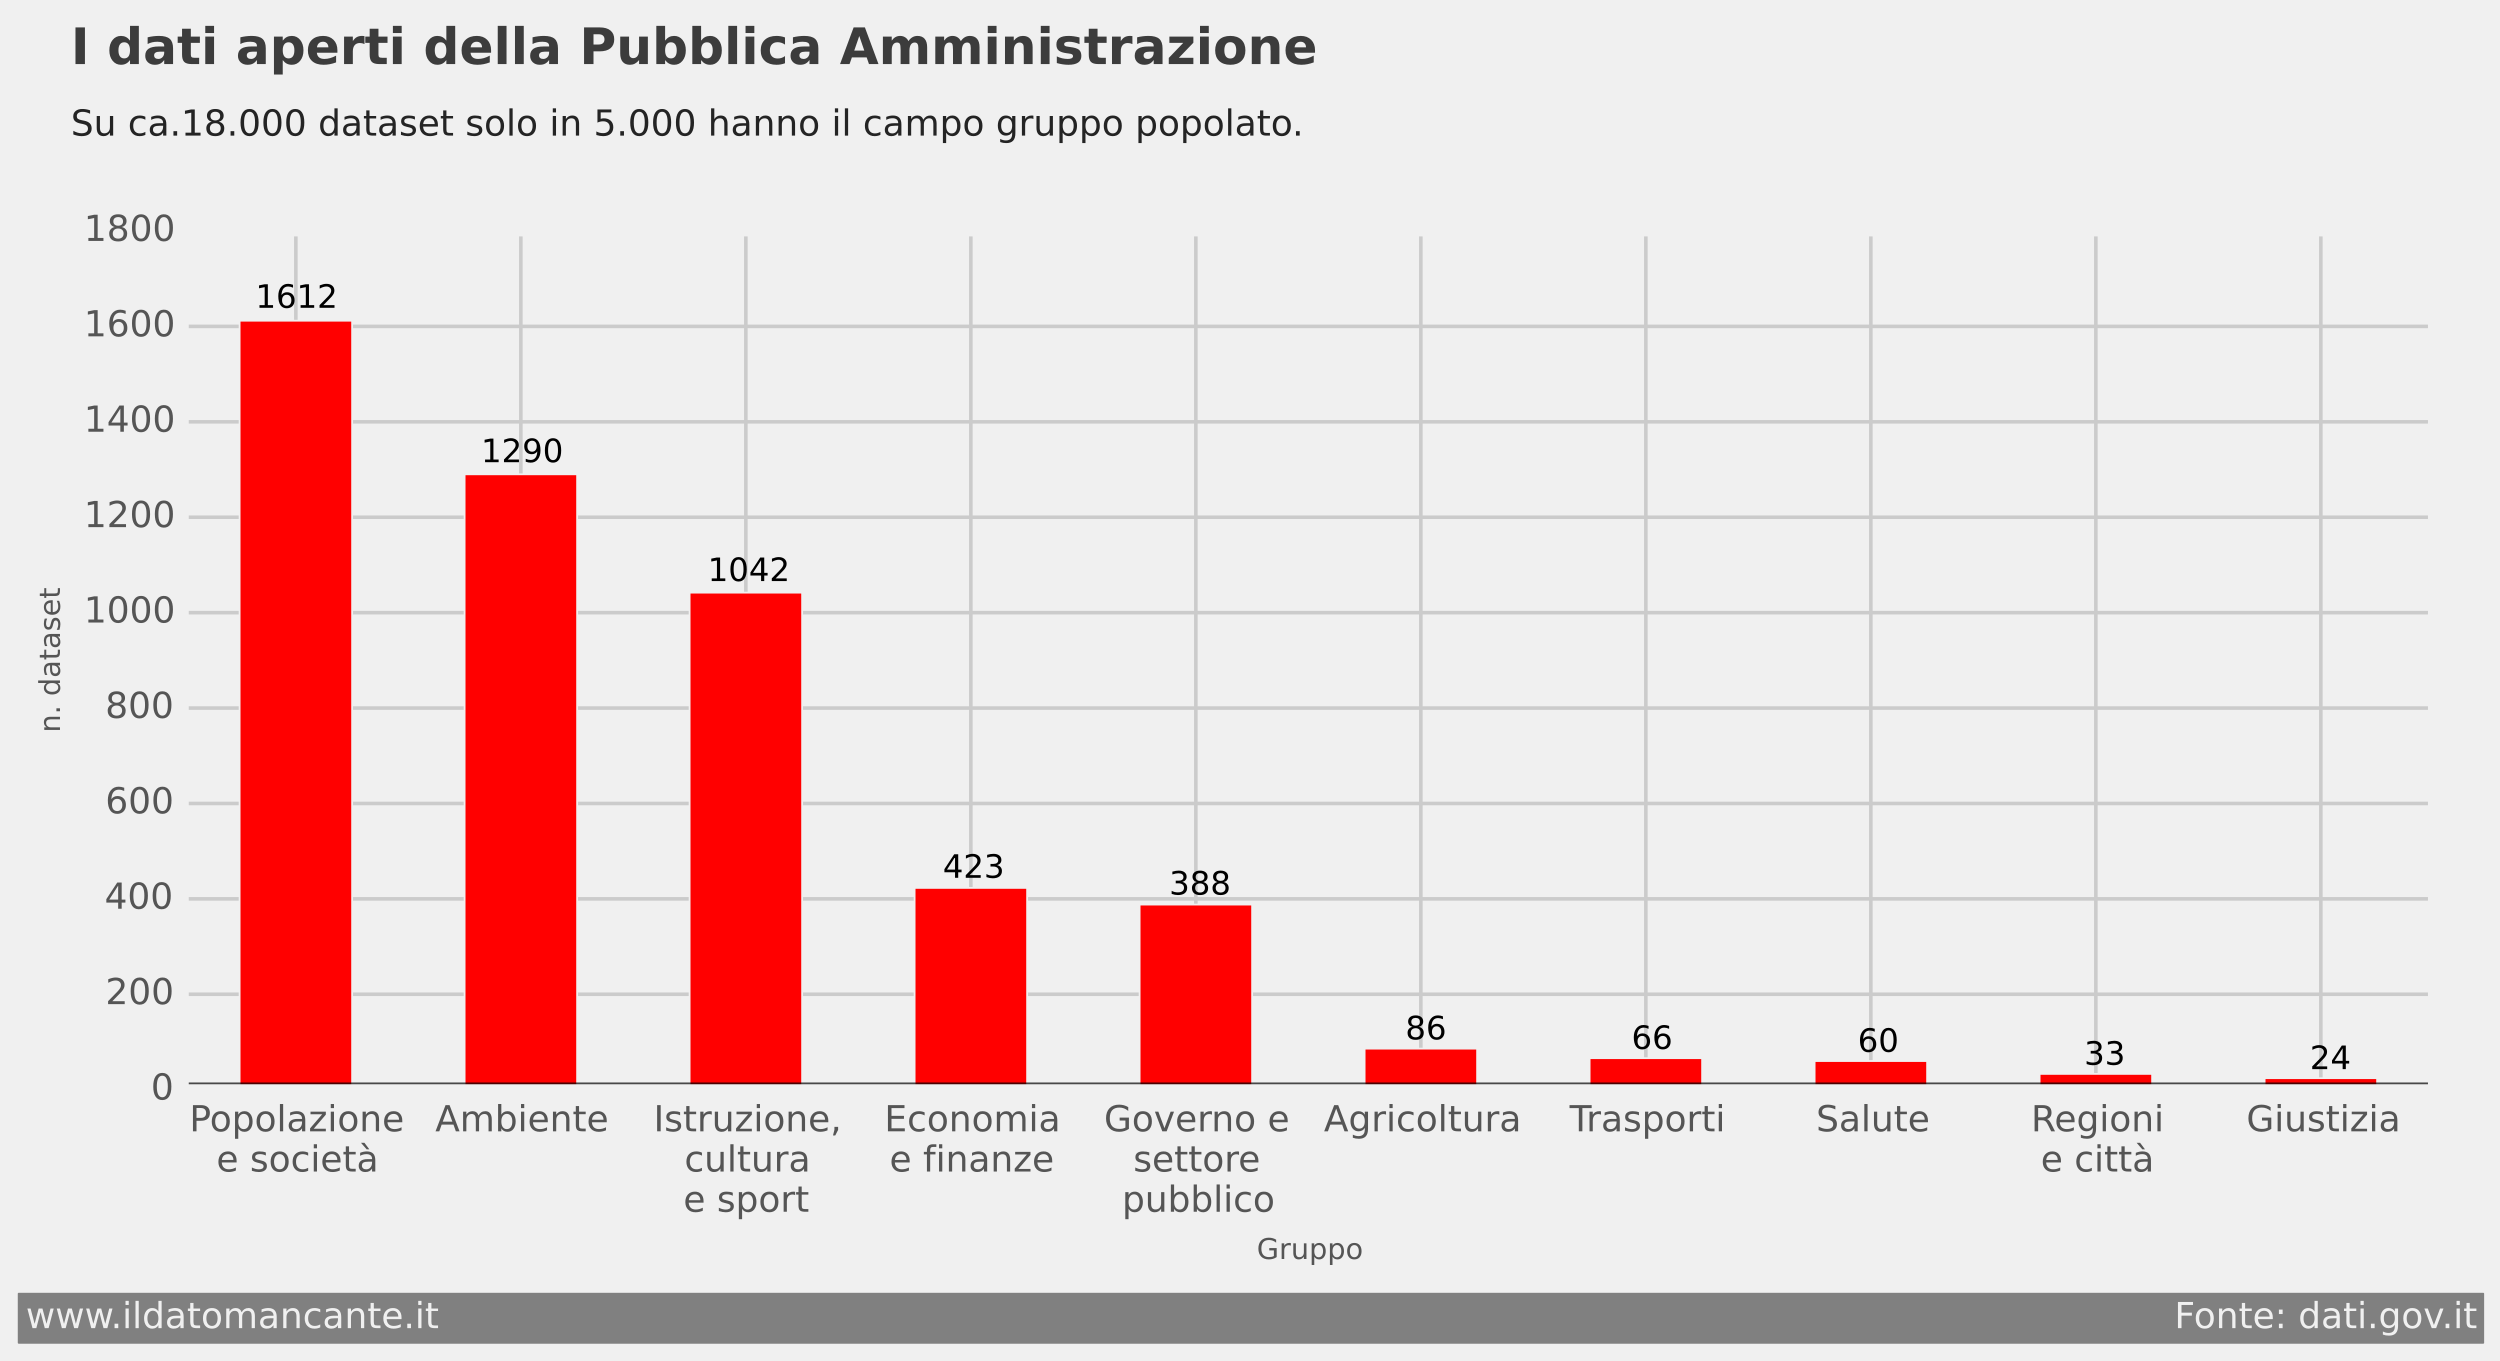 <?xml version="1.0" encoding="utf-8" standalone="no"?>
<!DOCTYPE svg PUBLIC "-//W3C//DTD SVG 1.1//EN"
  "http://www.w3.org/Graphics/SVG/1.1/DTD/svg11.dtd">
<!-- Created with matplotlib (http://matplotlib.org/) -->
<svg height="379pt" version="1.1" viewBox="0 0 696 379" width="696pt" xmlns="http://www.w3.org/2000/svg" xmlns:xlink="http://www.w3.org/1999/xlink">
 <defs>
  <style type="text/css">
*{stroke-linecap:butt;stroke-linejoin:round;}
  </style>
 </defs>
 <g id="figure_1">
  <g id="patch_1">
   <path d="
M0 379.037
L696.534 379.037
L696.534 0
L0 0
z
" style="fill:#f0f0f0;"/>
  </g>
  <g id="axes_1">
   <g id="patch_2">
    <path d="
M51.048 303.358
L677.448 303.358
L677.448 64.318
L51.048 64.318
z
" style="fill:#f0f0f0;"/>
   </g>
   <g id="matplotlib.axis_1">
    <g id="xtick_1">
     <g id="line2d_1">
      <path clip-path="url(#p609479ba59)" d="
M82.368 303.358
L82.368 64.318" style="fill:none;stroke:#cbcbcb;"/>
     </g>
     <g id="line2d_2">
      <defs>
       <path d="
M0 0
L0 0" id="m8bc147ca23" style="stroke:#555555;stroke-width:0.5;"/>
      </defs>
      <g>
       <use style="fill:#555555;stroke:#555555;stroke-width:0.5;" x="82.368" xlink:href="#m8bc147ca23" y="303.358"/>
      </g>
     </g>
     <g id="line2d_3">
      <g>
       <use style="fill:#555555;stroke:#555555;stroke-width:0.5;" x="82.368" xlink:href="#m8bc147ca23" y="64.318"/>
      </g>
     </g>
     <g id="text_1">
      <!-- Popolazione  -->
      <defs>
       <path d="
M56.203 29.594
L56.203 25.203
L14.891 25.203
Q15.484 15.922 20.484 11.062
Q25.484 6.203 34.422 6.203
Q39.594 6.203 44.453 7.469
Q49.312 8.734 54.109 11.281
L54.109 2.781
Q49.266 0.734 44.188 -0.344
Q39.109 -1.422 33.891 -1.422
Q20.797 -1.422 13.156 6.188
Q5.516 13.812 5.516 26.812
Q5.516 40.234 12.766 48.109
Q20.016 56 32.328 56
Q43.359 56 49.781 48.891
Q56.203 41.797 56.203 29.594
M47.219 32.234
Q47.125 39.594 43.094 43.984
Q39.062 48.391 32.422 48.391
Q24.906 48.391 20.391 44.141
Q15.875 39.891 15.188 32.172
z
" id="DejaVuSans-65"/>
       <path d="
M30.609 48.391
Q23.391 48.391 19.188 42.75
Q14.984 37.109 14.984 27.297
Q14.984 17.484 19.156 11.844
Q23.344 6.203 30.609 6.203
Q37.797 6.203 41.984 11.859
Q46.188 17.531 46.188 27.297
Q46.188 37.016 41.984 42.703
Q37.797 48.391 30.609 48.391
M30.609 56
Q42.328 56 49.016 48.375
Q55.719 40.766 55.719 27.297
Q55.719 13.875 49.016 6.219
Q42.328 -1.422 30.609 -1.422
Q18.844 -1.422 12.172 6.219
Q5.516 13.875 5.516 27.297
Q5.516 40.766 12.172 48.375
Q18.844 56 30.609 56" id="DejaVuSans-6f"/>
       <path d="
M54.891 33.016
L54.891 0
L45.906 0
L45.906 32.719
Q45.906 40.484 42.875 44.328
Q39.844 48.188 33.797 48.188
Q26.516 48.188 22.312 43.547
Q18.109 38.922 18.109 30.906
L18.109 0
L9.078 0
L9.078 54.688
L18.109 54.688
L18.109 46.188
Q21.344 51.125 25.703 53.562
Q30.078 56 35.797 56
Q45.219 56 50.047 50.172
Q54.891 44.344 54.891 33.016" id="DejaVuSans-6e"/>
       <path d="
M5.516 54.688
L48.188 54.688
L48.188 46.484
L14.406 7.172
L48.188 7.172
L48.188 0
L4.297 0
L4.297 8.203
L38.094 47.516
L5.516 47.516
z
" id="DejaVuSans-7a"/>
       <path d="
M9.422 75.984
L18.406 75.984
L18.406 0
L9.422 0
z
" id="DejaVuSans-6c"/>
       <path id="DejaVuSans-20"/>
       <path d="
M9.422 54.688
L18.406 54.688
L18.406 0
L9.422 0
z

M9.422 75.984
L18.406 75.984
L18.406 64.594
L9.422 64.594
z
" id="DejaVuSans-69"/>
       <path d="
M19.672 64.797
L19.672 37.406
L32.078 37.406
Q38.969 37.406 42.719 40.969
Q46.484 44.531 46.484 51.125
Q46.484 57.672 42.719 61.234
Q38.969 64.797 32.078 64.797
z

M9.812 72.906
L32.078 72.906
Q44.344 72.906 50.609 67.359
Q56.891 61.812 56.891 51.125
Q56.891 40.328 50.609 34.812
Q44.344 29.297 32.078 29.297
L19.672 29.297
L19.672 0
L9.812 0
z
" id="DejaVuSans-50"/>
       <path d="
M18.109 8.203
L18.109 -20.797
L9.078 -20.797
L9.078 54.688
L18.109 54.688
L18.109 46.391
Q20.953 51.266 25.266 53.625
Q29.594 56 35.594 56
Q45.562 56 51.781 48.094
Q58.016 40.188 58.016 27.297
Q58.016 14.406 51.781 6.484
Q45.562 -1.422 35.594 -1.422
Q29.594 -1.422 25.266 0.953
Q20.953 3.328 18.109 8.203
M48.688 27.297
Q48.688 37.203 44.609 42.844
Q40.531 48.484 33.406 48.484
Q26.266 48.484 22.188 42.844
Q18.109 37.203 18.109 27.297
Q18.109 17.391 22.188 11.75
Q26.266 6.109 33.406 6.109
Q40.531 6.109 44.609 11.75
Q48.688 17.391 48.688 27.297" id="DejaVuSans-70"/>
       <path d="
M34.281 27.484
Q23.391 27.484 19.188 25
Q14.984 22.516 14.984 16.5
Q14.984 11.719 18.141 8.906
Q21.297 6.109 26.703 6.109
Q34.188 6.109 38.703 11.406
Q43.219 16.703 43.219 25.484
L43.219 27.484
z

M52.203 31.203
L52.203 0
L43.219 0
L43.219 8.297
Q40.141 3.328 35.547 0.953
Q30.953 -1.422 24.312 -1.422
Q15.922 -1.422 10.953 3.297
Q6 8.016 6 15.922
Q6 25.141 12.172 29.828
Q18.359 34.516 30.609 34.516
L43.219 34.516
L43.219 35.406
Q43.219 41.609 39.141 45
Q35.062 48.391 27.688 48.391
Q23 48.391 18.547 47.266
Q14.109 46.141 10.016 43.891
L10.016 52.203
Q14.938 54.109 19.578 55.047
Q24.219 56 28.609 56
Q40.484 56 46.344 49.844
Q52.203 43.703 52.203 31.203" id="DejaVuSans-61"/>
      </defs>
      <g style="fill:#555555;" transform="translate(52.737 314.956)scale(0.1 -0.1)">
       <use xlink:href="#DejaVuSans-50"/>
       <use x="56.678" xlink:href="#DejaVuSans-6f"/>
       <use x="117.859" xlink:href="#DejaVuSans-70"/>
       <use x="181.336" xlink:href="#DejaVuSans-6f"/>
       <use x="242.518" xlink:href="#DejaVuSans-6c"/>
       <use x="270.301" xlink:href="#DejaVuSans-61"/>
       <use x="331.58" xlink:href="#DejaVuSans-7a"/>
       <use x="384.07" xlink:href="#DejaVuSans-69"/>
       <use x="411.854" xlink:href="#DejaVuSans-6f"/>
       <use x="473.035" xlink:href="#DejaVuSans-6e"/>
       <use x="536.414" xlink:href="#DejaVuSans-65"/>
       <use x="597.938" xlink:href="#DejaVuSans-20"/>
      </g>
      <!-- e società -->
      <defs>
       <path d="
M18.312 70.219
L18.312 54.688
L36.812 54.688
L36.812 47.703
L18.312 47.703
L18.312 18.016
Q18.312 11.328 20.141 9.422
Q21.969 7.516 27.594 7.516
L36.812 7.516
L36.812 0
L27.594 0
Q17.188 0 13.234 3.875
Q9.281 7.766 9.281 18.016
L9.281 47.703
L2.688 47.703
L2.688 54.688
L9.281 54.688
L9.281 70.219
z
" id="DejaVuSans-74"/>
       <path d="
M34.281 27.484
Q23.391 27.484 19.188 25
Q14.984 22.516 14.984 16.5
Q14.984 11.719 18.141 8.906
Q21.297 6.109 26.703 6.109
Q34.188 6.109 38.703 11.406
Q43.219 16.703 43.219 25.484
L43.219 27.484
z

M52.203 31.203
L52.203 0
L43.219 0
L43.219 8.297
Q40.141 3.328 35.547 0.953
Q30.953 -1.422 24.312 -1.422
Q15.922 -1.422 10.953 3.297
Q6 8.016 6 15.922
Q6 25.141 12.172 29.828
Q18.359 34.516 30.609 34.516
L43.219 34.516
L43.219 35.406
Q43.219 41.609 39.141 45
Q35.062 48.391 27.688 48.391
Q23 48.391 18.547 47.266
Q14.109 46.141 10.016 43.891
L10.016 52.203
Q14.938 54.109 19.578 55.047
Q24.219 56 28.609 56
Q40.484 56 46.344 49.844
Q52.203 43.703 52.203 31.203
M21.922 79.984
L35.688 61.719
L28.219 61.719
L12.297 79.984
z
" id="DejaVuSans-e0"/>
       <path d="
M48.781 52.594
L48.781 44.188
Q44.969 46.297 41.141 47.344
Q37.312 48.391 33.406 48.391
Q24.656 48.391 19.812 42.844
Q14.984 37.312 14.984 27.297
Q14.984 17.281 19.812 11.734
Q24.656 6.203 33.406 6.203
Q37.312 6.203 41.141 7.25
Q44.969 8.297 48.781 10.406
L48.781 2.094
Q45.016 0.344 40.984 -0.531
Q36.969 -1.422 32.422 -1.422
Q20.062 -1.422 12.781 6.344
Q5.516 14.109 5.516 27.297
Q5.516 40.672 12.859 48.328
Q20.219 56 33.016 56
Q37.156 56 41.109 55.141
Q45.062 54.297 48.781 52.594" id="DejaVuSans-63"/>
       <path d="
M44.281 53.078
L44.281 44.578
Q40.484 46.531 36.375 47.5
Q32.281 48.484 27.875 48.484
Q21.188 48.484 17.844 46.438
Q14.5 44.391 14.5 40.281
Q14.5 37.156 16.891 35.375
Q19.281 33.594 26.516 31.984
L29.594 31.297
Q39.156 29.25 43.188 25.516
Q47.219 21.781 47.219 15.094
Q47.219 7.469 41.188 3.016
Q35.156 -1.422 24.609 -1.422
Q20.219 -1.422 15.453 -0.562
Q10.688 0.297 5.422 2
L5.422 11.281
Q10.406 8.688 15.234 7.391
Q20.062 6.109 24.812 6.109
Q31.156 6.109 34.562 8.281
Q37.984 10.453 37.984 14.406
Q37.984 18.062 35.516 20.016
Q33.062 21.969 24.703 23.781
L21.578 24.516
Q13.234 26.266 9.516 29.906
Q5.812 33.547 5.812 39.891
Q5.812 47.609 11.281 51.797
Q16.75 56 26.812 56
Q31.781 56 36.172 55.266
Q40.578 54.547 44.281 53.078" id="DejaVuSans-73"/>
      </defs>
      <g style="fill:#555555;" transform="translate(60.253 326.154)scale(0.1 -0.1)">
       <use xlink:href="#DejaVuSans-65"/>
       <use x="61.523" xlink:href="#DejaVuSans-20"/>
       <use x="93.311" xlink:href="#DejaVuSans-73"/>
       <use x="145.41" xlink:href="#DejaVuSans-6f"/>
       <use x="206.592" xlink:href="#DejaVuSans-63"/>
       <use x="261.572" xlink:href="#DejaVuSans-69"/>
       <use x="289.355" xlink:href="#DejaVuSans-65"/>
       <use x="350.879" xlink:href="#DejaVuSans-74"/>
       <use x="390.088" xlink:href="#DejaVuSans-e0"/>
      </g>
     </g>
    </g>
    <g id="xtick_2">
     <g id="line2d_4">
      <path clip-path="url(#p609479ba59)" d="
M145.008 303.358
L145.008 64.318" style="fill:none;stroke:#cbcbcb;"/>
     </g>
     <g id="line2d_5">
      <g>
       <use style="fill:#555555;stroke:#555555;stroke-width:0.5;" x="145.008" xlink:href="#m8bc147ca23" y="303.358"/>
      </g>
     </g>
     <g id="line2d_6">
      <g>
       <use style="fill:#555555;stroke:#555555;stroke-width:0.5;" x="145.008" xlink:href="#m8bc147ca23" y="64.318"/>
      </g>
     </g>
     <g id="text_2">
      <!-- Ambiente -->
      <defs>
       <path d="
M52 44.188
Q55.375 50.25 60.062 53.125
Q64.75 56 71.094 56
Q79.641 56 84.281 50.016
Q88.922 44.047 88.922 33.016
L88.922 0
L79.891 0
L79.891 32.719
Q79.891 40.578 77.094 44.375
Q74.312 48.188 68.609 48.188
Q61.625 48.188 57.562 43.547
Q53.516 38.922 53.516 30.906
L53.516 0
L44.484 0
L44.484 32.719
Q44.484 40.625 41.703 44.406
Q38.922 48.188 33.109 48.188
Q26.219 48.188 22.156 43.531
Q18.109 38.875 18.109 30.906
L18.109 0
L9.078 0
L9.078 54.688
L18.109 54.688
L18.109 46.188
Q21.188 51.219 25.484 53.609
Q29.781 56 35.688 56
Q41.656 56 45.828 52.969
Q50 49.953 52 44.188" id="DejaVuSans-6d"/>
       <path d="
M48.688 27.297
Q48.688 37.203 44.609 42.844
Q40.531 48.484 33.406 48.484
Q26.266 48.484 22.188 42.844
Q18.109 37.203 18.109 27.297
Q18.109 17.391 22.188 11.75
Q26.266 6.109 33.406 6.109
Q40.531 6.109 44.609 11.75
Q48.688 17.391 48.688 27.297
M18.109 46.391
Q20.953 51.266 25.266 53.625
Q29.594 56 35.594 56
Q45.562 56 51.781 48.094
Q58.016 40.188 58.016 27.297
Q58.016 14.406 51.781 6.484
Q45.562 -1.422 35.594 -1.422
Q29.594 -1.422 25.266 0.953
Q20.953 3.328 18.109 8.203
L18.109 0
L9.078 0
L9.078 75.984
L18.109 75.984
z
" id="DejaVuSans-62"/>
       <path d="
M34.188 63.188
L20.797 26.906
L47.609 26.906
z

M28.609 72.906
L39.797 72.906
L67.578 0
L57.328 0
L50.688 18.703
L17.828 18.703
L11.188 0
L0.781 0
z
" id="DejaVuSans-41"/>
      </defs>
      <g style="fill:#555555;" transform="translate(121.178 314.956)scale(0.1 -0.1)">
       <use xlink:href="#DejaVuSans-41"/>
       <use x="68.408" xlink:href="#DejaVuSans-6d"/>
       <use x="165.82" xlink:href="#DejaVuSans-62"/>
       <use x="229.297" xlink:href="#DejaVuSans-69"/>
       <use x="257.08" xlink:href="#DejaVuSans-65"/>
       <use x="318.604" xlink:href="#DejaVuSans-6e"/>
       <use x="381.982" xlink:href="#DejaVuSans-74"/>
       <use x="421.191" xlink:href="#DejaVuSans-65"/>
      </g>
     </g>
    </g>
    <g id="xtick_3">
     <g id="line2d_7">
      <path clip-path="url(#p609479ba59)" d="
M207.648 303.358
L207.648 64.318" style="fill:none;stroke:#cbcbcb;"/>
     </g>
     <g id="line2d_8">
      <g>
       <use style="fill:#555555;stroke:#555555;stroke-width:0.5;" x="207.648" xlink:href="#m8bc147ca23" y="303.358"/>
      </g>
     </g>
     <g id="line2d_9">
      <g>
       <use style="fill:#555555;stroke:#555555;stroke-width:0.5;" x="207.648" xlink:href="#m8bc147ca23" y="64.318"/>
      </g>
     </g>
     <g id="text_3">
      <!-- Istruzione,  -->
      <defs>
       <path d="
M8.5 21.578
L8.5 54.688
L17.484 54.688
L17.484 21.922
Q17.484 14.156 20.5 10.266
Q23.531 6.391 29.594 6.391
Q36.859 6.391 41.078 11.031
Q45.312 15.672 45.312 23.688
L45.312 54.688
L54.297 54.688
L54.297 0
L45.312 0
L45.312 8.406
Q42.047 3.422 37.719 1
Q33.406 -1.422 27.688 -1.422
Q18.266 -1.422 13.375 4.438
Q8.5 10.297 8.5 21.578
M31.109 56
z
" id="DejaVuSans-75"/>
       <path d="
M11.719 12.406
L22.016 12.406
L22.016 4
L14.016 -11.625
L7.719 -11.625
L11.719 4
z
" id="DejaVuSans-2c"/>
       <path d="
M9.812 72.906
L19.672 72.906
L19.672 0
L9.812 0
z
" id="DejaVuSans-49"/>
       <path d="
M41.109 46.297
Q39.594 47.172 37.812 47.578
Q36.031 48 33.891 48
Q26.266 48 22.188 43.047
Q18.109 38.094 18.109 28.812
L18.109 0
L9.078 0
L9.078 54.688
L18.109 54.688
L18.109 46.188
Q20.953 51.172 25.484 53.578
Q30.031 56 36.531 56
Q37.453 56 38.578 55.875
Q39.703 55.766 41.062 55.516
z
" id="DejaVuSans-72"/>
      </defs>
      <g style="fill:#555555;" transform="translate(181.965 314.956)scale(0.1 -0.1)">
       <use xlink:href="#DejaVuSans-49"/>
       <use x="29.492" xlink:href="#DejaVuSans-73"/>
       <use x="81.592" xlink:href="#DejaVuSans-74"/>
       <use x="120.801" xlink:href="#DejaVuSans-72"/>
       <use x="161.914" xlink:href="#DejaVuSans-75"/>
       <use x="225.293" xlink:href="#DejaVuSans-7a"/>
       <use x="277.783" xlink:href="#DejaVuSans-69"/>
       <use x="305.566" xlink:href="#DejaVuSans-6f"/>
       <use x="366.748" xlink:href="#DejaVuSans-6e"/>
       <use x="430.127" xlink:href="#DejaVuSans-65"/>
       <use x="491.65" xlink:href="#DejaVuSans-2c"/>
       <use x="523.438" xlink:href="#DejaVuSans-20"/>
      </g>
      <!-- cultura  -->
      <g style="fill:#555555;" transform="translate(190.546 326.154)scale(0.1 -0.1)">
       <use xlink:href="#DejaVuSans-63"/>
       <use x="54.98" xlink:href="#DejaVuSans-75"/>
       <use x="118.359" xlink:href="#DejaVuSans-6c"/>
       <use x="146.143" xlink:href="#DejaVuSans-74"/>
       <use x="185.352" xlink:href="#DejaVuSans-75"/>
       <use x="248.73" xlink:href="#DejaVuSans-72"/>
       <use x="289.844" xlink:href="#DejaVuSans-61"/>
       <use x="351.123" xlink:href="#DejaVuSans-20"/>
      </g>
      <!-- e sport -->
      <g style="fill:#555555;" transform="translate(190.248 337.352)scale(0.1 -0.1)">
       <use xlink:href="#DejaVuSans-65"/>
       <use x="61.523" xlink:href="#DejaVuSans-20"/>
       <use x="93.311" xlink:href="#DejaVuSans-73"/>
       <use x="145.41" xlink:href="#DejaVuSans-70"/>
       <use x="208.887" xlink:href="#DejaVuSans-6f"/>
       <use x="270.068" xlink:href="#DejaVuSans-72"/>
       <use x="311.182" xlink:href="#DejaVuSans-74"/>
      </g>
     </g>
    </g>
    <g id="xtick_4">
     <g id="line2d_10">
      <path clip-path="url(#p609479ba59)" d="
M270.288 303.358
L270.288 64.318" style="fill:none;stroke:#cbcbcb;"/>
     </g>
     <g id="line2d_11">
      <g>
       <use style="fill:#555555;stroke:#555555;stroke-width:0.5;" x="270.288" xlink:href="#m8bc147ca23" y="303.358"/>
      </g>
     </g>
     <g id="line2d_12">
      <g>
       <use style="fill:#555555;stroke:#555555;stroke-width:0.5;" x="270.288" xlink:href="#m8bc147ca23" y="64.318"/>
      </g>
     </g>
     <g id="text_4">
      <!-- Economia  -->
      <defs>
       <path d="
M9.812 72.906
L55.906 72.906
L55.906 64.594
L19.672 64.594
L19.672 43.016
L54.391 43.016
L54.391 34.719
L19.672 34.719
L19.672 8.297
L56.781 8.297
L56.781 0
L9.812 0
z
" id="DejaVuSans-45"/>
      </defs>
      <g style="fill:#555555;" transform="translate(246.222 314.956)scale(0.1 -0.1)">
       <use xlink:href="#DejaVuSans-45"/>
       <use x="63.184" xlink:href="#DejaVuSans-63"/>
       <use x="118.164" xlink:href="#DejaVuSans-6f"/>
       <use x="179.346" xlink:href="#DejaVuSans-6e"/>
       <use x="242.725" xlink:href="#DejaVuSans-6f"/>
       <use x="303.906" xlink:href="#DejaVuSans-6d"/>
       <use x="401.318" xlink:href="#DejaVuSans-69"/>
       <use x="429.102" xlink:href="#DejaVuSans-61"/>
       <use x="490.381" xlink:href="#DejaVuSans-20"/>
      </g>
      <!-- e finanze -->
      <defs>
       <path d="
M37.109 75.984
L37.109 68.5
L28.516 68.5
Q23.688 68.5 21.797 66.547
Q19.922 64.594 19.922 59.516
L19.922 54.688
L34.719 54.688
L34.719 47.703
L19.922 47.703
L19.922 0
L10.891 0
L10.891 47.703
L2.297 47.703
L2.297 54.688
L10.891 54.688
L10.891 58.5
Q10.891 67.625 15.141 71.797
Q19.391 75.984 28.609 75.984
z
" id="DejaVuSans-66"/>
      </defs>
      <g style="fill:#555555;" transform="translate(247.637 326.154)scale(0.1 -0.1)">
       <use xlink:href="#DejaVuSans-65"/>
       <use x="61.523" xlink:href="#DejaVuSans-20"/>
       <use x="93.311" xlink:href="#DejaVuSans-66"/>
       <use x="128.516" xlink:href="#DejaVuSans-69"/>
       <use x="156.299" xlink:href="#DejaVuSans-6e"/>
       <use x="219.678" xlink:href="#DejaVuSans-61"/>
       <use x="280.957" xlink:href="#DejaVuSans-6e"/>
       <use x="344.336" xlink:href="#DejaVuSans-7a"/>
       <use x="396.826" xlink:href="#DejaVuSans-65"/>
      </g>
     </g>
    </g>
    <g id="xtick_5">
     <g id="line2d_13">
      <path clip-path="url(#p609479ba59)" d="
M332.928 303.358
L332.928 64.318" style="fill:none;stroke:#cbcbcb;"/>
     </g>
     <g id="line2d_14">
      <g>
       <use style="fill:#555555;stroke:#555555;stroke-width:0.5;" x="332.928" xlink:href="#m8bc147ca23" y="303.358"/>
      </g>
     </g>
     <g id="line2d_15">
      <g>
       <use style="fill:#555555;stroke:#555555;stroke-width:0.5;" x="332.928" xlink:href="#m8bc147ca23" y="64.318"/>
      </g>
     </g>
     <g id="text_5">
      <!-- Governo e  -->
      <defs>
       <path d="
M59.516 10.406
L59.516 29.984
L43.406 29.984
L43.406 38.094
L69.281 38.094
L69.281 6.781
Q63.578 2.734 56.688 0.656
Q49.812 -1.422 42 -1.422
Q24.906 -1.422 15.25 8.562
Q5.609 18.562 5.609 36.375
Q5.609 54.25 15.25 64.234
Q24.906 74.219 42 74.219
Q49.125 74.219 55.547 72.453
Q61.969 70.703 67.391 67.281
L67.391 56.781
Q61.922 61.422 55.766 63.766
Q49.609 66.109 42.828 66.109
Q29.438 66.109 22.719 58.641
Q16.016 51.172 16.016 36.375
Q16.016 21.625 22.719 14.156
Q29.438 6.688 42.828 6.688
Q48.047 6.688 52.141 7.594
Q56.25 8.5 59.516 10.406" id="DejaVuSans-47"/>
       <path d="
M2.984 54.688
L12.5 54.688
L29.594 8.797
L46.688 54.688
L56.203 54.688
L35.688 0
L23.484 0
z
" id="DejaVuSans-76"/>
      </defs>
      <g style="fill:#555555;" transform="translate(307.363 314.956)scale(0.1 -0.1)">
       <use xlink:href="#DejaVuSans-47"/>
       <use x="77.49" xlink:href="#DejaVuSans-6f"/>
       <use x="138.672" xlink:href="#DejaVuSans-76"/>
       <use x="197.852" xlink:href="#DejaVuSans-65"/>
       <use x="259.375" xlink:href="#DejaVuSans-72"/>
       <use x="298.738" xlink:href="#DejaVuSans-6e"/>
       <use x="362.117" xlink:href="#DejaVuSans-6f"/>
       <use x="423.299" xlink:href="#DejaVuSans-20"/>
       <use x="455.086" xlink:href="#DejaVuSans-65"/>
       <use x="516.609" xlink:href="#DejaVuSans-20"/>
      </g>
      <!-- settore  -->
      <g style="fill:#555555;" transform="translate(315.514 326.154)scale(0.1 -0.1)">
       <use xlink:href="#DejaVuSans-73"/>
       <use x="52.1" xlink:href="#DejaVuSans-65"/>
       <use x="113.623" xlink:href="#DejaVuSans-74"/>
       <use x="152.832" xlink:href="#DejaVuSans-74"/>
       <use x="192.041" xlink:href="#DejaVuSans-6f"/>
       <use x="253.223" xlink:href="#DejaVuSans-72"/>
       <use x="292.086" xlink:href="#DejaVuSans-65"/>
       <use x="353.609" xlink:href="#DejaVuSans-20"/>
      </g>
      <!-- pubblico -->
      <g style="fill:#555555;" transform="translate(312.377 337.352)scale(0.1 -0.1)">
       <use xlink:href="#DejaVuSans-70"/>
       <use x="63.477" xlink:href="#DejaVuSans-75"/>
       <use x="126.855" xlink:href="#DejaVuSans-62"/>
       <use x="190.332" xlink:href="#DejaVuSans-62"/>
       <use x="253.809" xlink:href="#DejaVuSans-6c"/>
       <use x="281.592" xlink:href="#DejaVuSans-69"/>
       <use x="309.375" xlink:href="#DejaVuSans-63"/>
       <use x="364.355" xlink:href="#DejaVuSans-6f"/>
      </g>
     </g>
    </g>
    <g id="xtick_6">
     <g id="line2d_16">
      <path clip-path="url(#p609479ba59)" d="
M395.568 303.358
L395.568 64.318" style="fill:none;stroke:#cbcbcb;"/>
     </g>
     <g id="line2d_17">
      <g>
       <use style="fill:#555555;stroke:#555555;stroke-width:0.5;" x="395.568" xlink:href="#m8bc147ca23" y="303.358"/>
      </g>
     </g>
     <g id="line2d_18">
      <g>
       <use style="fill:#555555;stroke:#555555;stroke-width:0.5;" x="395.568" xlink:href="#m8bc147ca23" y="64.318"/>
      </g>
     </g>
     <g id="text_6">
      <!-- Agricoltura -->
      <defs>
       <path d="
M45.406 27.984
Q45.406 37.75 41.375 43.109
Q37.359 48.484 30.078 48.484
Q22.859 48.484 18.828 43.109
Q14.797 37.75 14.797 27.984
Q14.797 18.266 18.828 12.891
Q22.859 7.516 30.078 7.516
Q37.359 7.516 41.375 12.891
Q45.406 18.266 45.406 27.984
M54.391 6.781
Q54.391 -7.172 48.188 -13.984
Q42 -20.797 29.203 -20.797
Q24.469 -20.797 20.266 -20.094
Q16.062 -19.391 12.109 -17.922
L12.109 -9.188
Q16.062 -11.328 19.922 -12.344
Q23.781 -13.375 27.781 -13.375
Q36.625 -13.375 41.016 -8.766
Q45.406 -4.156 45.406 5.172
L45.406 9.625
Q42.625 4.781 38.281 2.391
Q33.938 0 27.875 0
Q17.828 0 11.672 7.656
Q5.516 15.328 5.516 27.984
Q5.516 40.672 11.672 48.328
Q17.828 56 27.875 56
Q33.938 56 38.281 53.609
Q42.625 51.219 45.406 46.391
L45.406 54.688
L54.391 54.688
z
" id="DejaVuSans-67"/>
      </defs>
      <g style="fill:#555555;" transform="translate(368.576 314.956)scale(0.1 -0.1)">
       <use xlink:href="#DejaVuSans-41"/>
       <use x="68.408" xlink:href="#DejaVuSans-67"/>
       <use x="131.885" xlink:href="#DejaVuSans-72"/>
       <use x="172.998" xlink:href="#DejaVuSans-69"/>
       <use x="200.781" xlink:href="#DejaVuSans-63"/>
       <use x="255.762" xlink:href="#DejaVuSans-6f"/>
       <use x="316.943" xlink:href="#DejaVuSans-6c"/>
       <use x="344.727" xlink:href="#DejaVuSans-74"/>
       <use x="383.936" xlink:href="#DejaVuSans-75"/>
       <use x="447.314" xlink:href="#DejaVuSans-72"/>
       <use x="488.428" xlink:href="#DejaVuSans-61"/>
      </g>
     </g>
    </g>
    <g id="xtick_7">
     <g id="line2d_19">
      <path clip-path="url(#p609479ba59)" d="
M458.208 303.358
L458.208 64.318" style="fill:none;stroke:#cbcbcb;"/>
     </g>
     <g id="line2d_20">
      <g>
       <use style="fill:#555555;stroke:#555555;stroke-width:0.5;" x="458.208" xlink:href="#m8bc147ca23" y="303.358"/>
      </g>
     </g>
     <g id="line2d_21">
      <g>
       <use style="fill:#555555;stroke:#555555;stroke-width:0.5;" x="458.208" xlink:href="#m8bc147ca23" y="64.318"/>
      </g>
     </g>
     <g id="text_7">
      <!-- Trasporti -->
      <defs>
       <path d="
M-0.297 72.906
L61.375 72.906
L61.375 64.594
L35.5 64.594
L35.5 0
L25.594 0
L25.594 64.594
L-0.297 64.594
z
" id="DejaVuSans-54"/>
      </defs>
      <g style="fill:#555555;" transform="translate(436.983 314.956)scale(0.1 -0.1)">
       <use xlink:href="#DejaVuSans-54"/>
       <use x="46.334" xlink:href="#DejaVuSans-72"/>
       <use x="87.447" xlink:href="#DejaVuSans-61"/>
       <use x="148.727" xlink:href="#DejaVuSans-73"/>
       <use x="200.826" xlink:href="#DejaVuSans-70"/>
       <use x="264.303" xlink:href="#DejaVuSans-6f"/>
       <use x="325.484" xlink:href="#DejaVuSans-72"/>
       <use x="366.598" xlink:href="#DejaVuSans-74"/>
       <use x="405.807" xlink:href="#DejaVuSans-69"/>
      </g>
     </g>
    </g>
    <g id="xtick_8">
     <g id="line2d_22">
      <path clip-path="url(#p609479ba59)" d="
M520.848 303.358
L520.848 64.318" style="fill:none;stroke:#cbcbcb;"/>
     </g>
     <g id="line2d_23">
      <g>
       <use style="fill:#555555;stroke:#555555;stroke-width:0.5;" x="520.848" xlink:href="#m8bc147ca23" y="303.358"/>
      </g>
     </g>
     <g id="line2d_24">
      <g>
       <use style="fill:#555555;stroke:#555555;stroke-width:0.5;" x="520.848" xlink:href="#m8bc147ca23" y="64.318"/>
      </g>
     </g>
     <g id="text_8">
      <!-- Salute -->
      <defs>
       <path d="
M53.516 70.516
L53.516 60.891
Q47.906 63.578 42.922 64.891
Q37.938 66.219 33.297 66.219
Q25.25 66.219 20.875 63.094
Q16.5 59.969 16.5 54.203
Q16.5 49.359 19.406 46.891
Q22.312 44.438 30.422 42.922
L36.375 41.703
Q47.406 39.594 52.656 34.297
Q57.906 29 57.906 20.125
Q57.906 9.516 50.797 4.047
Q43.703 -1.422 29.984 -1.422
Q24.812 -1.422 18.969 -0.25
Q13.141 0.922 6.891 3.219
L6.891 13.375
Q12.891 10.016 18.656 8.297
Q24.422 6.594 29.984 6.594
Q38.422 6.594 43.016 9.906
Q47.609 13.234 47.609 19.391
Q47.609 24.75 44.312 27.781
Q41.016 30.812 33.5 32.328
L27.484 33.5
Q16.453 35.688 11.516 40.375
Q6.594 45.062 6.594 53.422
Q6.594 63.094 13.406 68.656
Q20.219 74.219 32.172 74.219
Q37.312 74.219 42.625 73.281
Q47.953 72.359 53.516 70.516" id="DejaVuSans-53"/>
      </defs>
      <g style="fill:#555555;" transform="translate(505.611 314.956)scale(0.1 -0.1)">
       <use xlink:href="#DejaVuSans-53"/>
       <use x="63.477" xlink:href="#DejaVuSans-61"/>
       <use x="124.756" xlink:href="#DejaVuSans-6c"/>
       <use x="152.539" xlink:href="#DejaVuSans-75"/>
       <use x="215.918" xlink:href="#DejaVuSans-74"/>
       <use x="255.127" xlink:href="#DejaVuSans-65"/>
      </g>
     </g>
    </g>
    <g id="xtick_9">
     <g id="line2d_25">
      <path clip-path="url(#p609479ba59)" d="
M583.488 303.358
L583.488 64.318" style="fill:none;stroke:#cbcbcb;"/>
     </g>
     <g id="line2d_26">
      <g>
       <use style="fill:#555555;stroke:#555555;stroke-width:0.5;" x="583.488" xlink:href="#m8bc147ca23" y="303.358"/>
      </g>
     </g>
     <g id="line2d_27">
      <g>
       <use style="fill:#555555;stroke:#555555;stroke-width:0.5;" x="583.488" xlink:href="#m8bc147ca23" y="64.318"/>
      </g>
     </g>
     <g id="text_9">
      <!-- Regioni  -->
      <defs>
       <path d="
M44.391 34.188
Q47.562 33.109 50.562 29.594
Q53.562 26.078 56.594 19.922
L66.609 0
L56 0
L46.688 18.703
Q43.062 26.031 39.672 28.422
Q36.281 30.812 30.422 30.812
L19.672 30.812
L19.672 0
L9.812 0
L9.812 72.906
L32.078 72.906
Q44.578 72.906 50.734 67.672
Q56.891 62.453 56.891 51.906
Q56.891 45.016 53.688 40.469
Q50.484 35.938 44.391 34.188
M19.672 64.797
L19.672 38.922
L32.078 38.922
Q39.203 38.922 42.844 42.219
Q46.484 45.516 46.484 51.906
Q46.484 58.297 42.844 61.547
Q39.203 64.797 32.078 64.797
z
" id="DejaVuSans-52"/>
      </defs>
      <g style="fill:#555555;" transform="translate(565.451 314.956)scale(0.1 -0.1)">
       <use xlink:href="#DejaVuSans-52"/>
       <use x="64.982" xlink:href="#DejaVuSans-65"/>
       <use x="126.506" xlink:href="#DejaVuSans-67"/>
       <use x="189.982" xlink:href="#DejaVuSans-69"/>
       <use x="217.766" xlink:href="#DejaVuSans-6f"/>
       <use x="278.947" xlink:href="#DejaVuSans-6e"/>
       <use x="342.326" xlink:href="#DejaVuSans-69"/>
       <use x="370.109" xlink:href="#DejaVuSans-20"/>
      </g>
      <!-- e città -->
      <g style="fill:#555555;" transform="translate(568.154 326.154)scale(0.1 -0.1)">
       <use xlink:href="#DejaVuSans-65"/>
       <use x="61.523" xlink:href="#DejaVuSans-20"/>
       <use x="93.311" xlink:href="#DejaVuSans-63"/>
       <use x="148.291" xlink:href="#DejaVuSans-69"/>
       <use x="176.074" xlink:href="#DejaVuSans-74"/>
       <use x="215.283" xlink:href="#DejaVuSans-74"/>
       <use x="254.492" xlink:href="#DejaVuSans-e0"/>
      </g>
     </g>
    </g>
    <g id="xtick_10">
     <g id="line2d_28">
      <path clip-path="url(#p609479ba59)" d="
M646.128 303.358
L646.128 64.318" style="fill:none;stroke:#cbcbcb;"/>
     </g>
     <g id="line2d_29">
      <g>
       <use style="fill:#555555;stroke:#555555;stroke-width:0.5;" x="646.128" xlink:href="#m8bc147ca23" y="303.358"/>
      </g>
     </g>
     <g id="line2d_30">
      <g>
       <use style="fill:#555555;stroke:#555555;stroke-width:0.5;" x="646.128" xlink:href="#m8bc147ca23" y="64.318"/>
      </g>
     </g>
     <g id="text_10">
      <!-- Giustizia -->
      <g style="fill:#555555;" transform="translate(625.399 314.956)scale(0.1 -0.1)">
       <use xlink:href="#DejaVuSans-47"/>
       <use x="77.49" xlink:href="#DejaVuSans-69"/>
       <use x="105.273" xlink:href="#DejaVuSans-75"/>
       <use x="168.652" xlink:href="#DejaVuSans-73"/>
       <use x="220.752" xlink:href="#DejaVuSans-74"/>
       <use x="259.961" xlink:href="#DejaVuSans-69"/>
       <use x="287.744" xlink:href="#DejaVuSans-7a"/>
       <use x="340.234" xlink:href="#DejaVuSans-69"/>
       <use x="368.018" xlink:href="#DejaVuSans-61"/>
      </g>
     </g>
    </g>
    <g id="text_11">
     <!-- Gruppo -->
     <g style="fill:#555555;" transform="translate(349.886 350.51)scale(0.08 -0.08)">
      <use xlink:href="#DejaVuSans-47"/>
      <use x="77.49" xlink:href="#DejaVuSans-72"/>
      <use x="118.604" xlink:href="#DejaVuSans-75"/>
      <use x="181.982" xlink:href="#DejaVuSans-70"/>
      <use x="245.459" xlink:href="#DejaVuSans-70"/>
      <use x="308.936" xlink:href="#DejaVuSans-6f"/>
     </g>
    </g>
   </g>
   <g id="matplotlib.axis_2">
    <g id="ytick_1">
     <g id="line2d_31">
      <path clip-path="url(#p609479ba59)" d="
M51.048 303.358
L677.448 303.358" style="fill:none;stroke:#cbcbcb;"/>
     </g>
     <g id="line2d_32">
      <g>
       <use style="fill:#555555;stroke:#555555;stroke-width:0.5;" x="51.048" xlink:href="#m8bc147ca23" y="303.358"/>
      </g>
     </g>
     <g id="line2d_33">
      <g>
       <use style="fill:#555555;stroke:#555555;stroke-width:0.5;" x="677.448" xlink:href="#m8bc147ca23" y="303.358"/>
      </g>
     </g>
     <g id="text_12">
      <!-- 0 -->
      <defs>
       <path d="
M31.781 66.406
Q24.172 66.406 20.328 58.906
Q16.5 51.422 16.5 36.375
Q16.5 21.391 20.328 13.891
Q24.172 6.391 31.781 6.391
Q39.453 6.391 43.281 13.891
Q47.125 21.391 47.125 36.375
Q47.125 51.422 43.281 58.906
Q39.453 66.406 31.781 66.406
M31.781 74.219
Q44.047 74.219 50.516 64.516
Q56.984 54.828 56.984 36.375
Q56.984 17.969 50.516 8.266
Q44.047 -1.422 31.781 -1.422
Q19.531 -1.422 13.062 8.266
Q6.594 17.969 6.594 36.375
Q6.594 54.828 13.062 64.516
Q19.531 74.219 31.781 74.219" id="DejaVuSans-30"/>
      </defs>
      <g style="fill:#555555;" transform="translate(42.009 306.117)scale(0.1 -0.1)">
       <use xlink:href="#DejaVuSans-30"/>
      </g>
     </g>
    </g>
    <g id="ytick_2">
     <g id="line2d_34">
      <path clip-path="url(#p609479ba59)" d="
M51.048 276.798
L677.448 276.798" style="fill:none;stroke:#cbcbcb;"/>
     </g>
     <g id="line2d_35">
      <g>
       <use style="fill:#555555;stroke:#555555;stroke-width:0.5;" x="51.048" xlink:href="#m8bc147ca23" y="276.798"/>
      </g>
     </g>
     <g id="line2d_36">
      <g>
       <use style="fill:#555555;stroke:#555555;stroke-width:0.5;" x="677.448" xlink:href="#m8bc147ca23" y="276.798"/>
      </g>
     </g>
     <g id="text_13">
      <!-- 200 -->
      <defs>
       <path d="
M19.188 8.297
L53.609 8.297
L53.609 0
L7.328 0
L7.328 8.297
Q12.938 14.109 22.625 23.891
Q32.328 33.688 34.812 36.531
Q39.547 41.844 41.422 45.531
Q43.312 49.219 43.312 52.781
Q43.312 58.594 39.234 62.25
Q35.156 65.922 28.609 65.922
Q23.969 65.922 18.812 64.312
Q13.672 62.703 7.812 59.422
L7.812 69.391
Q13.766 71.781 18.938 73
Q24.125 74.219 28.422 74.219
Q39.75 74.219 46.484 68.547
Q53.219 62.891 53.219 53.422
Q53.219 48.922 51.531 44.891
Q49.859 40.875 45.406 35.406
Q44.188 33.984 37.641 27.219
Q31.109 20.453 19.188 8.297" id="DejaVuSans-32"/>
      </defs>
      <g style="fill:#555555;" transform="translate(29.357 279.557)scale(0.1 -0.1)">
       <use xlink:href="#DejaVuSans-32"/>
       <use x="63.623" xlink:href="#DejaVuSans-30"/>
       <use x="127.246" xlink:href="#DejaVuSans-30"/>
      </g>
     </g>
    </g>
    <g id="ytick_3">
     <g id="line2d_37">
      <path clip-path="url(#p609479ba59)" d="
M51.048 250.238
L677.448 250.238" style="fill:none;stroke:#cbcbcb;"/>
     </g>
     <g id="line2d_38">
      <g>
       <use style="fill:#555555;stroke:#555555;stroke-width:0.5;" x="51.048" xlink:href="#m8bc147ca23" y="250.238"/>
      </g>
     </g>
     <g id="line2d_39">
      <g>
       <use style="fill:#555555;stroke:#555555;stroke-width:0.5;" x="677.448" xlink:href="#m8bc147ca23" y="250.238"/>
      </g>
     </g>
     <g id="text_14">
      <!-- 400 -->
      <defs>
       <path d="
M37.797 64.312
L12.891 25.391
L37.797 25.391
z

M35.203 72.906
L47.609 72.906
L47.609 25.391
L58.016 25.391
L58.016 17.188
L47.609 17.188
L47.609 0
L37.797 0
L37.797 17.188
L4.891 17.188
L4.891 26.703
z
" id="DejaVuSans-34"/>
      </defs>
      <g style="fill:#555555;" transform="translate(29.114 252.997)scale(0.1 -0.1)">
       <use xlink:href="#DejaVuSans-34"/>
       <use x="63.623" xlink:href="#DejaVuSans-30"/>
       <use x="127.246" xlink:href="#DejaVuSans-30"/>
      </g>
     </g>
    </g>
    <g id="ytick_4">
     <g id="line2d_40">
      <path clip-path="url(#p609479ba59)" d="
M51.048 223.678
L677.448 223.678" style="fill:none;stroke:#cbcbcb;"/>
     </g>
     <g id="line2d_41">
      <g>
       <use style="fill:#555555;stroke:#555555;stroke-width:0.5;" x="51.048" xlink:href="#m8bc147ca23" y="223.678"/>
      </g>
     </g>
     <g id="line2d_42">
      <g>
       <use style="fill:#555555;stroke:#555555;stroke-width:0.5;" x="677.448" xlink:href="#m8bc147ca23" y="223.678"/>
      </g>
     </g>
     <g id="text_15">
      <!-- 600 -->
      <defs>
       <path d="
M33.016 40.375
Q26.375 40.375 22.484 35.828
Q18.609 31.297 18.609 23.391
Q18.609 15.531 22.484 10.953
Q26.375 6.391 33.016 6.391
Q39.656 6.391 43.531 10.953
Q47.406 15.531 47.406 23.391
Q47.406 31.297 43.531 35.828
Q39.656 40.375 33.016 40.375
M52.594 71.297
L52.594 62.312
Q48.875 64.062 45.094 64.984
Q41.312 65.922 37.594 65.922
Q27.828 65.922 22.672 59.328
Q17.531 52.734 16.797 39.406
Q19.672 43.656 24.016 45.922
Q28.375 48.188 33.594 48.188
Q44.578 48.188 50.953 41.516
Q57.328 34.859 57.328 23.391
Q57.328 12.156 50.688 5.359
Q44.047 -1.422 33.016 -1.422
Q20.359 -1.422 13.672 8.266
Q6.984 17.969 6.984 36.375
Q6.984 53.656 15.188 63.938
Q23.391 74.219 37.203 74.219
Q40.922 74.219 44.703 73.484
Q48.484 72.75 52.594 71.297" id="DejaVuSans-36"/>
      </defs>
      <g style="fill:#555555;" transform="translate(29.323 226.437)scale(0.1 -0.1)">
       <use xlink:href="#DejaVuSans-36"/>
       <use x="63.623" xlink:href="#DejaVuSans-30"/>
       <use x="127.246" xlink:href="#DejaVuSans-30"/>
      </g>
     </g>
    </g>
    <g id="ytick_5">
     <g id="line2d_43">
      <path clip-path="url(#p609479ba59)" d="
M51.048 197.118
L677.448 197.118" style="fill:none;stroke:#cbcbcb;"/>
     </g>
     <g id="line2d_44">
      <g>
       <use style="fill:#555555;stroke:#555555;stroke-width:0.5;" x="51.048" xlink:href="#m8bc147ca23" y="197.118"/>
      </g>
     </g>
     <g id="line2d_45">
      <g>
       <use style="fill:#555555;stroke:#555555;stroke-width:0.5;" x="677.448" xlink:href="#m8bc147ca23" y="197.118"/>
      </g>
     </g>
     <g id="text_16">
      <!-- 800 -->
      <defs>
       <path d="
M31.781 34.625
Q24.75 34.625 20.719 30.859
Q16.703 27.094 16.703 20.516
Q16.703 13.922 20.719 10.156
Q24.75 6.391 31.781 6.391
Q38.812 6.391 42.859 10.172
Q46.922 13.969 46.922 20.516
Q46.922 27.094 42.891 30.859
Q38.875 34.625 31.781 34.625
M21.922 38.812
Q15.578 40.375 12.031 44.719
Q8.5 49.078 8.5 55.328
Q8.5 64.062 14.719 69.141
Q20.953 74.219 31.781 74.219
Q42.672 74.219 48.875 69.141
Q55.078 64.062 55.078 55.328
Q55.078 49.078 51.531 44.719
Q48 40.375 41.703 38.812
Q48.828 37.156 52.797 32.312
Q56.781 27.484 56.781 20.516
Q56.781 9.906 50.312 4.234
Q43.844 -1.422 31.781 -1.422
Q19.734 -1.422 13.25 4.234
Q6.781 9.906 6.781 20.516
Q6.781 27.484 10.781 32.312
Q14.797 37.156 21.922 38.812
M18.312 54.391
Q18.312 48.734 21.844 45.562
Q25.391 42.391 31.781 42.391
Q38.141 42.391 41.719 45.562
Q45.312 48.734 45.312 54.391
Q45.312 60.062 41.719 63.234
Q38.141 66.406 31.781 66.406
Q25.391 66.406 21.844 63.234
Q18.312 60.062 18.312 54.391" id="DejaVuSans-38"/>
      </defs>
      <g style="fill:#555555;" transform="translate(29.303 199.877)scale(0.1 -0.1)">
       <use xlink:href="#DejaVuSans-38"/>
       <use x="63.623" xlink:href="#DejaVuSans-30"/>
       <use x="127.246" xlink:href="#DejaVuSans-30"/>
      </g>
     </g>
    </g>
    <g id="ytick_6">
     <g id="line2d_46">
      <path clip-path="url(#p609479ba59)" d="
M51.048 170.558
L677.448 170.558" style="fill:none;stroke:#cbcbcb;"/>
     </g>
     <g id="line2d_47">
      <g>
       <use style="fill:#555555;stroke:#555555;stroke-width:0.5;" x="51.048" xlink:href="#m8bc147ca23" y="170.558"/>
      </g>
     </g>
     <g id="line2d_48">
      <g>
       <use style="fill:#555555;stroke:#555555;stroke-width:0.5;" x="677.448" xlink:href="#m8bc147ca23" y="170.558"/>
      </g>
     </g>
     <g id="text_17">
      <!-- 1000 -->
      <defs>
       <path d="
M12.406 8.297
L28.516 8.297
L28.516 63.922
L10.984 60.406
L10.984 69.391
L28.422 72.906
L38.281 72.906
L38.281 8.297
L54.391 8.297
L54.391 0
L12.406 0
z
" id="DejaVuSans-31"/>
      </defs>
      <g style="fill:#555555;" transform="translate(23.36 173.317)scale(0.1 -0.1)">
       <use xlink:href="#DejaVuSans-31"/>
       <use x="63.623" xlink:href="#DejaVuSans-30"/>
       <use x="127.246" xlink:href="#DejaVuSans-30"/>
       <use x="190.869" xlink:href="#DejaVuSans-30"/>
      </g>
     </g>
    </g>
    <g id="ytick_7">
     <g id="line2d_49">
      <path clip-path="url(#p609479ba59)" d="
M51.048 143.998
L677.448 143.998" style="fill:none;stroke:#cbcbcb;"/>
     </g>
     <g id="line2d_50">
      <g>
       <use style="fill:#555555;stroke:#555555;stroke-width:0.5;" x="51.048" xlink:href="#m8bc147ca23" y="143.998"/>
      </g>
     </g>
     <g id="line2d_51">
      <g>
       <use style="fill:#555555;stroke:#555555;stroke-width:0.5;" x="677.448" xlink:href="#m8bc147ca23" y="143.998"/>
      </g>
     </g>
     <g id="text_18">
      <!-- 1200 -->
      <g style="fill:#555555;" transform="translate(23.36 146.757)scale(0.1 -0.1)">
       <use xlink:href="#DejaVuSans-31"/>
       <use x="63.623" xlink:href="#DejaVuSans-32"/>
       <use x="127.246" xlink:href="#DejaVuSans-30"/>
       <use x="190.869" xlink:href="#DejaVuSans-30"/>
      </g>
     </g>
    </g>
    <g id="ytick_8">
     <g id="line2d_52">
      <path clip-path="url(#p609479ba59)" d="
M51.048 117.438
L677.448 117.438" style="fill:none;stroke:#cbcbcb;"/>
     </g>
     <g id="line2d_53">
      <g>
       <use style="fill:#555555;stroke:#555555;stroke-width:0.5;" x="51.048" xlink:href="#m8bc147ca23" y="117.438"/>
      </g>
     </g>
     <g id="line2d_54">
      <g>
       <use style="fill:#555555;stroke:#555555;stroke-width:0.5;" x="677.448" xlink:href="#m8bc147ca23" y="117.438"/>
      </g>
     </g>
     <g id="text_19">
      <!-- 1400 -->
      <g style="fill:#555555;" transform="translate(23.36 120.197)scale(0.1 -0.1)">
       <use xlink:href="#DejaVuSans-31"/>
       <use x="63.623" xlink:href="#DejaVuSans-34"/>
       <use x="127.246" xlink:href="#DejaVuSans-30"/>
       <use x="190.869" xlink:href="#DejaVuSans-30"/>
      </g>
     </g>
    </g>
    <g id="ytick_9">
     <g id="line2d_55">
      <path clip-path="url(#p609479ba59)" d="
M51.048 90.878
L677.448 90.878" style="fill:none;stroke:#cbcbcb;"/>
     </g>
     <g id="line2d_56">
      <g>
       <use style="fill:#555555;stroke:#555555;stroke-width:0.5;" x="51.048" xlink:href="#m8bc147ca23" y="90.878"/>
      </g>
     </g>
     <g id="line2d_57">
      <g>
       <use style="fill:#555555;stroke:#555555;stroke-width:0.5;" x="677.448" xlink:href="#m8bc147ca23" y="90.878"/>
      </g>
     </g>
     <g id="text_20">
      <!-- 1600 -->
      <g style="fill:#555555;" transform="translate(23.36 93.637)scale(0.1 -0.1)">
       <use xlink:href="#DejaVuSans-31"/>
       <use x="63.623" xlink:href="#DejaVuSans-36"/>
       <use x="127.246" xlink:href="#DejaVuSans-30"/>
       <use x="190.869" xlink:href="#DejaVuSans-30"/>
      </g>
     </g>
    </g>
    <g id="ytick_10">
     <g id="line2d_58">
      <path clip-path="url(#p609479ba59)" d="
M51.048 64.318
L677.448 64.318" style="fill:none;stroke:#cbcbcb;"/>
     </g>
     <g id="line2d_59">
      <g>
       <use style="fill:#555555;stroke:#555555;stroke-width:0.5;" x="51.048" xlink:href="#m8bc147ca23" y="64.318"/>
      </g>
     </g>
     <g id="line2d_60">
      <g>
       <use style="fill:#555555;stroke:#555555;stroke-width:0.5;" x="677.448" xlink:href="#m8bc147ca23" y="64.318"/>
      </g>
     </g>
     <g id="text_21">
      <!-- 1800 -->
      <g style="fill:#555555;" transform="translate(23.36 67.077)scale(0.1 -0.1)">
       <use xlink:href="#DejaVuSans-31"/>
       <use x="63.623" xlink:href="#DejaVuSans-38"/>
       <use x="127.246" xlink:href="#DejaVuSans-30"/>
       <use x="190.869" xlink:href="#DejaVuSans-30"/>
      </g>
     </g>
    </g>
    <g id="text_22">
     <!-- n. dataset -->
     <defs>
      <path d="
M45.406 46.391
L45.406 75.984
L54.391 75.984
L54.391 0
L45.406 0
L45.406 8.203
Q42.578 3.328 38.25 0.953
Q33.938 -1.422 27.875 -1.422
Q17.969 -1.422 11.734 6.484
Q5.516 14.406 5.516 27.297
Q5.516 40.188 11.734 48.094
Q17.969 56 27.875 56
Q33.938 56 38.25 53.625
Q42.578 51.266 45.406 46.391
M14.797 27.297
Q14.797 17.391 18.875 11.75
Q22.953 6.109 30.078 6.109
Q37.203 6.109 41.297 11.75
Q45.406 17.391 45.406 27.297
Q45.406 37.203 41.297 42.844
Q37.203 48.484 30.078 48.484
Q22.953 48.484 18.875 42.844
Q14.797 37.203 14.797 27.297" id="DejaVuSans-64"/>
      <path d="
M10.688 12.406
L21 12.406
L21 0
L10.688 0
z
" id="DejaVuSans-2e"/>
     </defs>
     <g style="fill:#555555;" transform="translate(16.697 203.943)rotate(-90.0)scale(0.08 -0.08)">
      <use xlink:href="#DejaVuSans-6e"/>
      <use x="63.379" xlink:href="#DejaVuSans-2e"/>
      <use x="95.166" xlink:href="#DejaVuSans-20"/>
      <use x="126.953" xlink:href="#DejaVuSans-64"/>
      <use x="190.43" xlink:href="#DejaVuSans-61"/>
      <use x="251.709" xlink:href="#DejaVuSans-74"/>
      <use x="290.918" xlink:href="#DejaVuSans-61"/>
      <use x="352.197" xlink:href="#DejaVuSans-73"/>
      <use x="404.297" xlink:href="#DejaVuSans-65"/>
      <use x="465.82" xlink:href="#DejaVuSans-74"/>
     </g>
    </g>
   </g>
   <g id="patch_3">
    <path clip-path="url(#p609479ba59)" d="
M66.708 303.358
L98.028 303.358
L98.028 89.284
L66.708 89.284
z
" style="fill:#ff0000;stroke:#f0f0f0;stroke-linejoin:miter;stroke-width:0.5;"/>
   </g>
   <g id="patch_4">
    <path clip-path="url(#p609479ba59)" d="
M129.348 303.358
L160.668 303.358
L160.668 132.046
L129.348 132.046
z
" style="fill:#ff0000;stroke:#f0f0f0;stroke-linejoin:miter;stroke-width:0.5;"/>
   </g>
   <g id="patch_5">
    <path clip-path="url(#p609479ba59)" d="
M191.988 303.358
L223.308 303.358
L223.308 164.98
L191.988 164.98
z
" style="fill:#ff0000;stroke:#f0f0f0;stroke-linejoin:miter;stroke-width:0.5;"/>
   </g>
   <g id="patch_6">
    <path clip-path="url(#p609479ba59)" d="
M254.628 303.358
L285.948 303.358
L285.948 247.183
L254.628 247.183
z
" style="fill:#ff0000;stroke:#f0f0f0;stroke-linejoin:miter;stroke-width:0.5;"/>
   </g>
   <g id="patch_7">
    <path clip-path="url(#p609479ba59)" d="
M317.268 303.358
L348.588 303.358
L348.588 251.831
L317.268 251.831
z
" style="fill:#ff0000;stroke:#f0f0f0;stroke-linejoin:miter;stroke-width:0.5;"/>
   </g>
   <g id="patch_8">
    <path clip-path="url(#p609479ba59)" d="
M379.908 303.358
L411.228 303.358
L411.228 291.937
L379.908 291.937
z
" style="fill:#ff0000;stroke:#f0f0f0;stroke-linejoin:miter;stroke-width:0.5;"/>
   </g>
   <g id="patch_9">
    <path clip-path="url(#p609479ba59)" d="
M442.548 303.358
L473.868 303.358
L473.868 294.593
L442.548 294.593
z
" style="fill:#ff0000;stroke:#f0f0f0;stroke-linejoin:miter;stroke-width:0.5;"/>
   </g>
   <g id="patch_10">
    <path clip-path="url(#p609479ba59)" d="
M505.188 303.358
L536.508 303.358
L536.508 295.39
L505.188 295.39
z
" style="fill:#ff0000;stroke:#f0f0f0;stroke-linejoin:miter;stroke-width:0.5;"/>
   </g>
   <g id="patch_11">
    <path clip-path="url(#p609479ba59)" d="
M567.828 303.358
L599.148 303.358
L599.148 298.975
L567.828 298.975
z
" style="fill:#ff0000;stroke:#f0f0f0;stroke-linejoin:miter;stroke-width:0.5;"/>
   </g>
   <g id="patch_12">
    <path clip-path="url(#p609479ba59)" d="
M630.468 303.358
L661.788 303.358
L661.788 300.171
L630.468 300.171
z
" style="fill:#ff0000;stroke:#f0f0f0;stroke-linejoin:miter;stroke-width:0.5;"/>
   </g>
   <g id="line2d_61">
    <path clip-path="url(#p609479ba59)" d="
M51.048 303.358
L677.448 303.358" style="fill:none;opacity:0.7;stroke:#000000;stroke-width:4;"/>
   </g>
   <g id="patch_13">
    <path d="
M51.048 64.318
L677.448 64.318" style="fill:none;stroke:#f0f0f0;stroke-linecap:square;stroke-linejoin:miter;stroke-width:3.0;"/>
   </g>
   <g id="patch_14">
    <path d="
M677.448 303.358
L677.448 64.318" style="fill:none;stroke:#f0f0f0;stroke-linecap:square;stroke-linejoin:miter;stroke-width:3.0;"/>
   </g>
   <g id="patch_15">
    <path d="
M51.048 303.358
L677.448 303.358" style="fill:none;stroke:#f0f0f0;stroke-linecap:square;stroke-linejoin:miter;stroke-width:3.0;"/>
   </g>
   <g id="patch_16">
    <path d="
M51.048 303.358
L51.048 64.318" style="fill:none;stroke:#f0f0f0;stroke-linecap:square;stroke-linejoin:miter;stroke-width:3.0;"/>
   </g>
   <g id="text_23">
    <!-- 1612 -->
    <g transform="translate(71.122 85.697)scale(0.09 -0.09)">
     <use xlink:href="#DejaVuSans-31"/>
     <use x="63.623" xlink:href="#DejaVuSans-36"/>
     <use x="127.246" xlink:href="#DejaVuSans-31"/>
     <use x="190.869" xlink:href="#DejaVuSans-32"/>
    </g>
   </g>
   <g id="text_24">
    <!-- 1290 -->
    <defs>
     <path d="
M10.984 1.516
L10.984 10.5
Q14.703 8.734 18.5 7.812
Q22.312 6.891 25.984 6.891
Q35.75 6.891 40.891 13.453
Q46.047 20.016 46.781 33.406
Q43.953 29.203 39.594 26.953
Q35.25 24.703 29.984 24.703
Q19.047 24.703 12.672 31.312
Q6.297 37.938 6.297 49.422
Q6.297 60.641 12.938 67.422
Q19.578 74.219 30.609 74.219
Q43.266 74.219 49.922 64.516
Q56.594 54.828 56.594 36.375
Q56.594 19.141 48.406 8.859
Q40.234 -1.422 26.422 -1.422
Q22.703 -1.422 18.891 -0.688
Q15.094 0.047 10.984 1.516
M30.609 32.422
Q37.25 32.422 41.125 36.953
Q45.016 41.5 45.016 49.422
Q45.016 57.281 41.125 61.844
Q37.25 66.406 30.609 66.406
Q23.969 66.406 20.094 61.844
Q16.219 57.281 16.219 49.422
Q16.219 41.5 20.094 36.953
Q23.969 32.422 30.609 32.422" id="DejaVuSans-39"/>
    </defs>
    <g transform="translate(133.924 128.673)scale(0.09 -0.09)">
     <use xlink:href="#DejaVuSans-31"/>
     <use x="63.623" xlink:href="#DejaVuSans-32"/>
     <use x="127.246" xlink:href="#DejaVuSans-39"/>
     <use x="190.869" xlink:href="#DejaVuSans-30"/>
    </g>
   </g>
   <g id="text_25">
    <!-- 1042 -->
    <g transform="translate(197.029 161.772)scale(0.09 -0.09)">
     <use xlink:href="#DejaVuSans-31"/>
     <use x="63.623" xlink:href="#DejaVuSans-30"/>
     <use x="127.246" xlink:href="#DejaVuSans-34"/>
     <use x="190.869" xlink:href="#DejaVuSans-32"/>
    </g>
   </g>
   <g id="text_26">
    <!-- 423 -->
    <defs>
     <path d="
M40.578 39.312
Q47.656 37.797 51.625 33
Q55.609 28.219 55.609 21.188
Q55.609 10.406 48.188 4.484
Q40.766 -1.422 27.094 -1.422
Q22.516 -1.422 17.656 -0.516
Q12.797 0.391 7.625 2.203
L7.625 11.719
Q11.719 9.328 16.594 8.109
Q21.484 6.891 26.812 6.891
Q36.078 6.891 40.938 10.547
Q45.797 14.203 45.797 21.188
Q45.797 27.641 41.281 31.266
Q36.766 34.906 28.719 34.906
L20.219 34.906
L20.219 43.016
L29.109 43.016
Q36.375 43.016 40.234 45.922
Q44.094 48.828 44.094 54.297
Q44.094 59.906 40.109 62.906
Q36.141 65.922 28.719 65.922
Q24.656 65.922 20.016 65.031
Q15.375 64.156 9.812 62.312
L9.812 71.094
Q15.438 72.656 20.344 73.438
Q25.25 74.219 29.594 74.219
Q40.828 74.219 47.359 69.109
Q53.906 64.016 53.906 55.328
Q53.906 49.266 50.438 45.094
Q46.969 40.922 40.578 39.312" id="DejaVuSans-33"/>
    </defs>
    <g transform="translate(262.481 244.386)scale(0.09 -0.09)">
     <use xlink:href="#DejaVuSans-34"/>
     <use x="63.623" xlink:href="#DejaVuSans-32"/>
     <use x="127.246" xlink:href="#DejaVuSans-33"/>
    </g>
   </g>
   <g id="text_27">
    <!-- 388 -->
    <g transform="translate(325.504 249.057)scale(0.09 -0.09)">
     <use xlink:href="#DejaVuSans-33"/>
     <use x="63.623" xlink:href="#DejaVuSans-38"/>
     <use x="127.246" xlink:href="#DejaVuSans-38"/>
    </g>
   </g>
   <g id="text_28">
    <!-- 86 -->
    <g transform="translate(391.258 289.363)scale(0.09 -0.09)">
     <use xlink:href="#DejaVuSans-38"/>
     <use x="63.623" xlink:href="#DejaVuSans-36"/>
    </g>
   </g>
   <g id="text_29">
    <!-- 66 -->
    <g transform="translate(454.22 292.033)scale(0.09 -0.09)">
     <use xlink:href="#DejaVuSans-36"/>
     <use x="63.623" xlink:href="#DejaVuSans-36"/>
    </g>
   </g>
   <g id="text_30">
    <!-- 60 -->
    <g transform="translate(517.189 292.833)scale(0.09 -0.09)">
     <use xlink:href="#DejaVuSans-36"/>
     <use x="63.623" xlink:href="#DejaVuSans-30"/>
    </g>
   </g>
   <g id="text_31">
    <!-- 33 -->
    <g transform="translate(580.233 296.437)scale(0.09 -0.09)">
     <use xlink:href="#DejaVuSans-33"/>
     <use x="63.623" xlink:href="#DejaVuSans-33"/>
    </g>
   </g>
   <g id="text_32">
    <!-- 24 -->
    <g transform="translate(643.064 297.638)scale(0.09 -0.09)">
     <use xlink:href="#DejaVuSans-32"/>
     <use x="63.623" xlink:href="#DejaVuSans-34"/>
    </g>
   </g>
   <g id="text_33">
    <!-- I dati aperti della Pubblica Amministrazione -->
    <defs>
     <path d="
M32.906 24.609
Q27.438 24.609 24.672 22.75
Q21.922 20.906 21.922 17.281
Q21.922 13.969 24.141 12.078
Q26.375 10.203 30.328 10.203
Q35.25 10.203 38.625 13.734
Q42 17.281 42 22.609
L42 24.609
z

M59.625 31.203
L59.625 0
L42 0
L42 8.109
Q38.484 3.125 34.078 0.844
Q29.688 -1.422 23.391 -1.422
Q14.891 -1.422 9.594 3.531
Q4.297 8.5 4.297 16.406
Q4.297 26.031 10.906 30.516
Q17.531 35.016 31.688 35.016
L42 35.016
L42 36.375
Q42 40.531 38.719 42.453
Q35.453 44.391 28.516 44.391
Q22.906 44.391 18.062 43.266
Q13.234 42.141 9.078 39.891
L9.078 53.219
Q14.703 54.594 20.359 55.297
Q26.031 56 31.688 56
Q46.484 56 53.047 50.172
Q59.625 44.344 59.625 31.203" id="DejaVuSans-Bold-61"/>
     <path d="
M49.031 39.797
Q46.734 40.875 44.453 41.375
Q42.188 41.891 39.891 41.891
Q33.156 41.891 29.516 37.562
Q25.875 33.25 25.875 25.203
L25.875 0
L8.406 0
L8.406 54.688
L25.875 54.688
L25.875 45.703
Q29.25 51.078 33.609 53.531
Q37.984 56 44.094 56
Q44.969 56 45.984 55.922
Q47.016 55.859 48.969 55.609
z
" id="DejaVuSans-Bold-72"/>
     <path d="
M9.188 72.906
L27.984 72.906
L27.984 0
L9.188 0
z
" id="DejaVuSans-Bold-49"/>
     <path d="
M37.5 11.281
Q43.109 11.281 46.062 15.375
Q49.031 19.484 49.031 27.297
Q49.031 35.109 46.062 39.203
Q43.109 43.312 37.5 43.312
Q31.891 43.312 28.875 39.188
Q25.875 35.062 25.875 27.297
Q25.875 19.531 28.875 15.406
Q31.891 11.281 37.5 11.281
M25.875 46.688
Q29.5 51.469 33.891 53.734
Q38.281 56 44 56
Q54.109 56 60.594 47.969
Q67.094 39.938 67.094 27.297
Q67.094 14.656 60.594 6.609
Q54.109 -1.422 44 -1.422
Q38.281 -1.422 33.891 0.844
Q29.5 3.125 25.875 7.906
L25.875 0
L8.406 0
L8.406 75.984
L25.875 75.984
z
" id="DejaVuSans-Bold-62"/>
     <path d="
M25.875 7.906
L25.875 -20.797
L8.406 -20.797
L8.406 54.688
L25.875 54.688
L25.875 46.688
Q29.5 51.469 33.891 53.734
Q38.281 56 44 56
Q54.109 56 60.594 47.969
Q67.094 39.938 67.094 27.297
Q67.094 14.656 60.594 6.609
Q54.109 -1.422 44 -1.422
Q38.281 -1.422 33.891 0.844
Q29.5 3.125 25.875 7.906
M37.5 43.312
Q31.891 43.312 28.875 39.188
Q25.875 35.062 25.875 27.297
Q25.875 19.531 28.875 15.406
Q31.891 11.281 37.5 11.281
Q43.109 11.281 46.062 15.375
Q49.031 19.484 49.031 27.297
Q49.031 35.109 46.062 39.203
Q43.109 43.312 37.5 43.312" id="DejaVuSans-Bold-70"/>
     <path d="
M45.609 46.688
L45.609 75.984
L63.188 75.984
L63.188 0
L45.609 0
L45.609 7.906
Q42 3.078 37.641 0.828
Q33.297 -1.422 27.594 -1.422
Q17.484 -1.422 10.984 6.609
Q4.5 14.656 4.5 27.297
Q4.5 39.938 10.984 47.969
Q17.484 56 27.594 56
Q33.25 56 37.625 53.734
Q42 51.469 45.609 46.688
M34.078 11.281
Q39.703 11.281 42.656 15.375
Q45.609 19.484 45.609 27.297
Q45.609 35.109 42.656 39.203
Q39.703 43.312 34.078 43.312
Q28.516 43.312 25.562 39.203
Q22.609 35.109 22.609 27.297
Q22.609 19.484 25.562 15.375
Q28.516 11.281 34.078 11.281" id="DejaVuSans-Bold-64"/>
     <path d="
M27.484 70.219
L27.484 54.688
L45.516 54.688
L45.516 42.188
L27.484 42.188
L27.484 19
Q27.484 15.188 29 13.844
Q30.516 12.5 35.016 12.5
L44 12.5
L44 0
L29 0
Q18.656 0 14.328 4.312
Q10.016 8.641 10.016 19
L10.016 42.188
L1.312 42.188
L1.312 54.688
L10.016 54.688
L10.016 70.219
z
" id="DejaVuSans-Bold-74"/>
     <path d="
M7.812 21.297
L7.812 54.688
L25.391 54.688
L25.391 49.219
Q25.391 44.781 25.344 38.062
Q25.297 31.344 25.297 29.109
Q25.297 22.516 25.641 19.609
Q25.984 16.703 26.812 15.375
Q27.875 13.672 29.609 12.734
Q31.344 11.812 33.594 11.812
Q39.062 11.812 42.188 16.016
Q45.312 20.219 45.312 27.688
L45.312 54.688
L62.797 54.688
L62.797 0
L45.312 0
L45.312 7.906
Q41.359 3.125 36.938 0.844
Q32.516 -1.422 27.203 -1.422
Q17.719 -1.422 12.766 4.391
Q7.812 10.203 7.812 21.297" id="DejaVuSans-Bold-75"/>
     <path d="
M8.406 54.688
L25.875 54.688
L25.875 0
L8.406 0
z

M8.406 75.984
L25.875 75.984
L25.875 61.719
L8.406 61.719
z
" id="DejaVuSans-Bold-69"/>
     <path d="
M53.422 13.281
L24.031 13.281
L19.391 0
L0.484 0
L27.484 72.906
L49.906 72.906
L76.906 0
L58.016 0
z

M28.719 26.812
L48.688 26.812
L38.719 55.812
z
" id="DejaVuSans-Bold-41"/>
     <path id="DejaVuSans-Bold-20"/>
     <path d="
M9.188 72.906
L40.375 72.906
Q54.297 72.906 61.734 66.719
Q69.188 60.547 69.188 49.125
Q69.188 37.641 61.734 31.469
Q54.297 25.297 40.375 25.297
L27.984 25.297
L27.984 0
L9.188 0
z

M27.984 59.281
L27.984 38.922
L38.375 38.922
Q43.844 38.922 46.828 41.578
Q49.812 44.234 49.812 49.125
Q49.812 54 46.828 56.641
Q43.844 59.281 38.375 59.281
z
" id="DejaVuSans-Bold-50"/>
     <path d="
M8.406 75.984
L25.875 75.984
L25.875 0
L8.406 0
z
" id="DejaVuSans-Bold-6c"/>
     <path d="
M5.719 54.688
L53.422 54.688
L53.422 42.484
L24.609 12.5
L53.422 12.5
L53.422 0
L4.5 0
L4.5 12.203
L33.297 42.188
L5.719 42.188
z
" id="DejaVuSans-Bold-7a"/>
     <path d="
M63.375 33.297
L63.375 0
L45.797 0
L45.797 5.422
L45.797 25.484
Q45.797 32.562 45.484 35.25
Q45.172 37.938 44.391 39.203
Q43.359 40.922 41.594 41.875
Q39.844 42.828 37.594 42.828
Q32.125 42.828 29 38.594
Q25.875 34.375 25.875 26.906
L25.875 0
L8.406 0
L8.406 54.688
L25.875 54.688
L25.875 46.688
Q29.828 51.469 34.266 53.734
Q38.719 56 44.094 56
Q53.562 56 58.469 50.188
Q63.375 44.391 63.375 33.297" id="DejaVuSans-Bold-6e"/>
     <path d="
M59.078 45.609
Q62.406 50.688 66.969 53.344
Q71.531 56 77 56
Q86.422 56 91.359 50.188
Q96.297 44.391 96.297 33.297
L96.297 0
L78.719 0
L78.719 28.516
Q78.766 29.156 78.781 29.828
Q78.812 30.516 78.812 31.781
Q78.812 37.594 77.094 40.203
Q75.391 42.828 71.578 42.828
Q66.609 42.828 63.891 38.719
Q61.188 34.625 61.078 26.859
L61.078 0
L43.5 0
L43.5 28.516
Q43.5 37.594 41.938 40.203
Q40.375 42.828 36.375 42.828
Q31.344 42.828 28.609 38.703
Q25.875 34.578 25.875 26.906
L25.875 0
L8.297 0
L8.297 54.688
L25.875 54.688
L25.875 46.688
Q29.109 51.312 33.281 53.656
Q37.453 56 42.484 56
Q48.141 56 52.484 53.266
Q56.844 50.531 59.078 45.609" id="DejaVuSans-Bold-6d"/>
     <path d="
M52.594 52.984
L52.594 38.719
Q49.031 41.156 45.438 42.328
Q41.844 43.5 37.984 43.5
Q30.672 43.5 26.594 39.234
Q22.516 34.969 22.516 27.297
Q22.516 19.625 26.594 15.344
Q30.672 11.078 37.984 11.078
Q42.094 11.078 45.781 12.297
Q49.469 13.531 52.594 15.922
L52.594 1.609
Q48.484 0.094 44.266 -0.656
Q40.047 -1.422 35.797 -1.422
Q21 -1.422 12.641 6.172
Q4.297 13.766 4.297 27.297
Q4.297 40.828 12.641 48.406
Q21 56 35.797 56
Q40.094 56 44.266 55.25
Q48.438 54.5 52.594 52.984" id="DejaVuSans-Bold-63"/>
     <path d="
M34.422 43.5
Q28.609 43.5 25.562 39.328
Q22.516 35.156 22.516 27.297
Q22.516 19.438 25.562 15.25
Q28.609 11.078 34.422 11.078
Q40.141 11.078 43.156 15.25
Q46.188 19.438 46.188 27.297
Q46.188 35.156 43.156 39.328
Q40.141 43.5 34.422 43.5
M34.422 56
Q48.531 56 56.469 48.375
Q64.406 40.766 64.406 27.297
Q64.406 13.812 56.469 6.188
Q48.531 -1.422 34.422 -1.422
Q20.266 -1.422 12.281 6.188
Q4.297 13.812 4.297 27.297
Q4.297 40.766 12.281 48.375
Q20.266 56 34.422 56" id="DejaVuSans-Bold-6f"/>
     <path d="
M62.984 27.484
L62.984 22.516
L22.125 22.516
Q22.75 16.359 26.562 13.281
Q30.375 10.203 37.203 10.203
Q42.719 10.203 48.5 11.844
Q54.297 13.484 60.406 16.797
L60.406 3.328
Q54.203 0.984 48 -0.219
Q41.797 -1.422 35.594 -1.422
Q20.75 -1.422 12.516 6.125
Q4.297 13.672 4.297 27.297
Q4.297 40.672 12.375 48.328
Q20.453 56 34.625 56
Q47.516 56 55.25 48.234
Q62.984 40.484 62.984 27.484
M45.016 33.297
Q45.016 38.281 42.109 41.328
Q39.203 44.391 34.516 44.391
Q29.438 44.391 26.266 41.531
Q23.094 38.672 22.312 33.297
z
" id="DejaVuSans-Bold-65"/>
     <path d="
M51.125 52.984
L51.125 39.703
Q45.516 42.047 40.281 43.219
Q35.062 44.391 30.422 44.391
Q25.438 44.391 23.016 43.141
Q20.609 41.891 20.609 39.312
Q20.609 37.203 22.438 36.078
Q24.266 34.969 29 34.422
L32.078 33.984
Q45.516 32.281 50.141 28.375
Q54.781 24.469 54.781 16.109
Q54.781 7.375 48.328 2.969
Q41.891 -1.422 29.109 -1.422
Q23.688 -1.422 17.891 -0.562
Q12.109 0.297 6 2
L6 15.281
Q11.234 12.75 16.719 11.469
Q22.219 10.203 27.875 10.203
Q33.016 10.203 35.594 11.609
Q38.188 13.031 38.188 15.828
Q38.188 18.172 36.406 19.312
Q34.625 20.453 29.297 21.094
L26.219 21.484
Q14.547 22.953 9.859 26.906
Q5.172 30.859 5.172 38.922
Q5.172 47.609 11.125 51.797
Q17.094 56 29.391 56
Q34.234 56 39.547 55.266
Q44.875 54.547 51.125 52.984" id="DejaVuSans-Bold-73"/>
    </defs>
    <g style="opacity:0.75;" transform="translate(19.728 17.838)scale(0.14 -0.14)">
     <use xlink:href="#DejaVuSans-Bold-49"/>
     <use x="37.207" xlink:href="#DejaVuSans-Bold-20"/>
     <use x="72.021" xlink:href="#DejaVuSans-Bold-64"/>
     <use x="143.604" xlink:href="#DejaVuSans-Bold-61"/>
     <use x="211.084" xlink:href="#DejaVuSans-Bold-74"/>
     <use x="258.887" xlink:href="#DejaVuSans-Bold-69"/>
     <use x="293.164" xlink:href="#DejaVuSans-Bold-20"/>
     <use x="327.979" xlink:href="#DejaVuSans-Bold-61"/>
     <use x="395.459" xlink:href="#DejaVuSans-Bold-70"/>
     <use x="467.041" xlink:href="#DejaVuSans-Bold-65"/>
     <use x="534.863" xlink:href="#DejaVuSans-Bold-72"/>
     <use x="584.18" xlink:href="#DejaVuSans-Bold-74"/>
     <use x="631.982" xlink:href="#DejaVuSans-Bold-69"/>
     <use x="666.26" xlink:href="#DejaVuSans-Bold-20"/>
     <use x="701.074" xlink:href="#DejaVuSans-Bold-64"/>
     <use x="772.656" xlink:href="#DejaVuSans-Bold-65"/>
     <use x="840.479" xlink:href="#DejaVuSans-Bold-6c"/>
     <use x="874.756" xlink:href="#DejaVuSans-Bold-6c"/>
     <use x="909.033" xlink:href="#DejaVuSans-Bold-61"/>
     <use x="976.514" xlink:href="#DejaVuSans-Bold-20"/>
     <use x="1011.328" xlink:href="#DejaVuSans-Bold-50"/>
     <use x="1084.619" xlink:href="#DejaVuSans-Bold-75"/>
     <use x="1155.811" xlink:href="#DejaVuSans-Bold-62"/>
     <use x="1227.393" xlink:href="#DejaVuSans-Bold-62"/>
     <use x="1298.975" xlink:href="#DejaVuSans-Bold-6c"/>
     <use x="1333.252" xlink:href="#DejaVuSans-Bold-69"/>
     <use x="1367.529" xlink:href="#DejaVuSans-Bold-63"/>
     <use x="1426.807" xlink:href="#DejaVuSans-Bold-61"/>
     <use x="1494.287" xlink:href="#DejaVuSans-Bold-20"/>
     <use x="1529.102" xlink:href="#DejaVuSans-Bold-41"/>
     <use x="1606.494" xlink:href="#DejaVuSans-Bold-6d"/>
     <use x="1710.693" xlink:href="#DejaVuSans-Bold-6d"/>
     <use x="1814.893" xlink:href="#DejaVuSans-Bold-69"/>
     <use x="1849.17" xlink:href="#DejaVuSans-Bold-6e"/>
     <use x="1920.361" xlink:href="#DejaVuSans-Bold-69"/>
     <use x="1954.639" xlink:href="#DejaVuSans-Bold-73"/>
     <use x="2014.16" xlink:href="#DejaVuSans-Bold-74"/>
     <use x="2061.963" xlink:href="#DejaVuSans-Bold-72"/>
     <use x="2111.279" xlink:href="#DejaVuSans-Bold-61"/>
     <use x="2178.76" xlink:href="#DejaVuSans-Bold-7a"/>
     <use x="2236.963" xlink:href="#DejaVuSans-Bold-69"/>
     <use x="2271.24" xlink:href="#DejaVuSans-Bold-6f"/>
     <use x="2339.941" xlink:href="#DejaVuSans-Bold-6e"/>
     <use x="2411.133" xlink:href="#DejaVuSans-Bold-65"/>
    </g>
   </g>
   <g id="text_34">
    <!-- Su ca.18.000 dataset solo in 5.000 hanno il campo gruppo popolato. -->
    <defs>
     <path d="
M10.797 72.906
L49.516 72.906
L49.516 64.594
L19.828 64.594
L19.828 46.734
Q21.969 47.469 24.109 47.828
Q26.266 48.188 28.422 48.188
Q40.625 48.188 47.75 41.5
Q54.891 34.812 54.891 23.391
Q54.891 11.625 47.562 5.094
Q40.234 -1.422 26.906 -1.422
Q22.312 -1.422 17.547 -0.641
Q12.797 0.141 7.719 1.703
L7.719 11.625
Q12.109 9.234 16.797 8.062
Q21.484 6.891 26.703 6.891
Q35.156 6.891 40.078 11.328
Q45.016 15.766 45.016 23.391
Q45.016 31 40.078 35.438
Q35.156 39.891 26.703 39.891
Q22.75 39.891 18.812 39.016
Q14.891 38.141 10.797 36.281
z
" id="DejaVuSans-35"/>
     <path d="
M54.891 33.016
L54.891 0
L45.906 0
L45.906 32.719
Q45.906 40.484 42.875 44.328
Q39.844 48.188 33.797 48.188
Q26.516 48.188 22.312 43.547
Q18.109 38.922 18.109 30.906
L18.109 0
L9.078 0
L9.078 75.984
L18.109 75.984
L18.109 46.188
Q21.344 51.125 25.703 53.562
Q30.078 56 35.797 56
Q45.219 56 50.047 50.172
Q54.891 44.344 54.891 33.016" id="DejaVuSans-68"/>
    </defs>
    <g style="opacity:0.85;" transform="translate(19.728 37.758)scale(0.1 -0.1)">
     <use xlink:href="#DejaVuSans-53"/>
     <use x="63.477" xlink:href="#DejaVuSans-75"/>
     <use x="126.855" xlink:href="#DejaVuSans-20"/>
     <use x="158.643" xlink:href="#DejaVuSans-63"/>
     <use x="213.623" xlink:href="#DejaVuSans-61"/>
     <use x="274.902" xlink:href="#DejaVuSans-2e"/>
     <use x="306.689" xlink:href="#DejaVuSans-31"/>
     <use x="370.312" xlink:href="#DejaVuSans-38"/>
     <use x="433.936" xlink:href="#DejaVuSans-2e"/>
     <use x="465.723" xlink:href="#DejaVuSans-30"/>
     <use x="529.346" xlink:href="#DejaVuSans-30"/>
     <use x="592.969" xlink:href="#DejaVuSans-30"/>
     <use x="656.592" xlink:href="#DejaVuSans-20"/>
     <use x="688.379" xlink:href="#DejaVuSans-64"/>
     <use x="751.855" xlink:href="#DejaVuSans-61"/>
     <use x="813.135" xlink:href="#DejaVuSans-74"/>
     <use x="852.344" xlink:href="#DejaVuSans-61"/>
     <use x="913.623" xlink:href="#DejaVuSans-73"/>
     <use x="965.723" xlink:href="#DejaVuSans-65"/>
     <use x="1027.246" xlink:href="#DejaVuSans-74"/>
     <use x="1066.455" xlink:href="#DejaVuSans-20"/>
     <use x="1098.242" xlink:href="#DejaVuSans-73"/>
     <use x="1150.342" xlink:href="#DejaVuSans-6f"/>
     <use x="1211.523" xlink:href="#DejaVuSans-6c"/>
     <use x="1239.307" xlink:href="#DejaVuSans-6f"/>
     <use x="1300.488" xlink:href="#DejaVuSans-20"/>
     <use x="1332.275" xlink:href="#DejaVuSans-69"/>
     <use x="1360.059" xlink:href="#DejaVuSans-6e"/>
     <use x="1423.438" xlink:href="#DejaVuSans-20"/>
     <use x="1455.225" xlink:href="#DejaVuSans-35"/>
     <use x="1518.848" xlink:href="#DejaVuSans-2e"/>
     <use x="1550.635" xlink:href="#DejaVuSans-30"/>
     <use x="1614.258" xlink:href="#DejaVuSans-30"/>
     <use x="1677.881" xlink:href="#DejaVuSans-30"/>
     <use x="1741.504" xlink:href="#DejaVuSans-20"/>
     <use x="1773.291" xlink:href="#DejaVuSans-68"/>
     <use x="1836.67" xlink:href="#DejaVuSans-61"/>
     <use x="1897.949" xlink:href="#DejaVuSans-6e"/>
     <use x="1961.328" xlink:href="#DejaVuSans-6e"/>
     <use x="2024.707" xlink:href="#DejaVuSans-6f"/>
     <use x="2085.889" xlink:href="#DejaVuSans-20"/>
     <use x="2117.676" xlink:href="#DejaVuSans-69"/>
     <use x="2145.459" xlink:href="#DejaVuSans-6c"/>
     <use x="2173.242" xlink:href="#DejaVuSans-20"/>
     <use x="2205.029" xlink:href="#DejaVuSans-63"/>
     <use x="2260.01" xlink:href="#DejaVuSans-61"/>
     <use x="2321.289" xlink:href="#DejaVuSans-6d"/>
     <use x="2418.701" xlink:href="#DejaVuSans-70"/>
     <use x="2482.178" xlink:href="#DejaVuSans-6f"/>
     <use x="2543.359" xlink:href="#DejaVuSans-20"/>
     <use x="2575.146" xlink:href="#DejaVuSans-67"/>
     <use x="2638.623" xlink:href="#DejaVuSans-72"/>
     <use x="2679.736" xlink:href="#DejaVuSans-75"/>
     <use x="2743.115" xlink:href="#DejaVuSans-70"/>
     <use x="2806.592" xlink:href="#DejaVuSans-70"/>
     <use x="2870.068" xlink:href="#DejaVuSans-6f"/>
     <use x="2931.25" xlink:href="#DejaVuSans-20"/>
     <use x="2963.037" xlink:href="#DejaVuSans-70"/>
     <use x="3026.514" xlink:href="#DejaVuSans-6f"/>
     <use x="3087.695" xlink:href="#DejaVuSans-70"/>
     <use x="3151.172" xlink:href="#DejaVuSans-6f"/>
     <use x="3212.354" xlink:href="#DejaVuSans-6c"/>
     <use x="3240.137" xlink:href="#DejaVuSans-61"/>
     <use x="3301.416" xlink:href="#DejaVuSans-74"/>
     <use x="3340.625" xlink:href="#DejaVuSans-6f"/>
     <use x="3400.057" xlink:href="#DejaVuSans-2e"/>
    </g>
   </g>
   <g id="text_35">
    <g id="patch_17">
     <path d="
M5.2 373.837
L691.334 373.837
L691.334 360.159
L5.2 360.159
z
" style="fill:#808080;stroke:#808080;stroke-linejoin:miter;stroke-width:0.5;"/>
    </g>
    <a xlink:href="http://www.ildatomancante.it">
     <!-- www.ildatomancante.it                                                                                                                                                        Fonte: dati.gov.it -->
     <defs>
      <path d="
M11.719 12.406
L22.016 12.406
L22.016 0
L11.719 0
z

M11.719 51.703
L22.016 51.703
L22.016 39.312
L11.719 39.312
z
" id="DejaVuSans-3a"/>
      <path d="
M4.203 54.688
L13.188 54.688
L24.422 12.016
L35.594 54.688
L46.188 54.688
L57.422 12.016
L68.609 54.688
L77.594 54.688
L63.281 0
L52.688 0
L40.922 44.828
L29.109 0
L18.5 0
z
" id="DejaVuSans-77"/>
      <path d="
M9.812 72.906
L51.703 72.906
L51.703 64.594
L19.672 64.594
L19.672 43.109
L48.578 43.109
L48.578 34.812
L19.672 34.812
L19.672 0
L9.812 0
z
" id="DejaVuSans-46"/>
     </defs>
     <g style="fill:#f0f0f0;" transform="translate(7.2 369.758)scale(0.1 -0.1)">
      <use xlink:href="#DejaVuSans-77"/>
      <use x="81.787" xlink:href="#DejaVuSans-77"/>
      <use x="163.574" xlink:href="#DejaVuSans-77"/>
      <use x="236.236" xlink:href="#DejaVuSans-2e"/>
      <use x="268.023" xlink:href="#DejaVuSans-69"/>
      <use x="295.807" xlink:href="#DejaVuSans-6c"/>
      <use x="323.59" xlink:href="#DejaVuSans-64"/>
      <use x="387.066" xlink:href="#DejaVuSans-61"/>
      <use x="448.346" xlink:href="#DejaVuSans-74"/>
      <use x="487.555" xlink:href="#DejaVuSans-6f"/>
      <use x="548.736" xlink:href="#DejaVuSans-6d"/>
      <use x="646.148" xlink:href="#DejaVuSans-61"/>
      <use x="707.428" xlink:href="#DejaVuSans-6e"/>
      <use x="770.807" xlink:href="#DejaVuSans-63"/>
      <use x="825.787" xlink:href="#DejaVuSans-61"/>
      <use x="887.066" xlink:href="#DejaVuSans-6e"/>
      <use x="950.445" xlink:href="#DejaVuSans-74"/>
      <use x="989.654" xlink:href="#DejaVuSans-65"/>
      <use x="1051.178" xlink:href="#DejaVuSans-2e"/>
      <use x="1082.965" xlink:href="#DejaVuSans-69"/>
      <use x="1110.748" xlink:href="#DejaVuSans-74"/>
      <use x="1149.957" xlink:href="#DejaVuSans-20"/>
      <use x="1181.744" xlink:href="#DejaVuSans-20"/>
      <use x="1213.531" xlink:href="#DejaVuSans-20"/>
      <use x="1245.318" xlink:href="#DejaVuSans-20"/>
      <use x="1277.105" xlink:href="#DejaVuSans-20"/>
      <use x="1308.893" xlink:href="#DejaVuSans-20"/>
      <use x="1340.68" xlink:href="#DejaVuSans-20"/>
      <use x="1372.467" xlink:href="#DejaVuSans-20"/>
      <use x="1404.254" xlink:href="#DejaVuSans-20"/>
      <use x="1436.041" xlink:href="#DejaVuSans-20"/>
      <use x="1467.828" xlink:href="#DejaVuSans-20"/>
      <use x="1499.615" xlink:href="#DejaVuSans-20"/>
      <use x="1531.402" xlink:href="#DejaVuSans-20"/>
      <use x="1563.189" xlink:href="#DejaVuSans-20"/>
      <use x="1594.977" xlink:href="#DejaVuSans-20"/>
      <use x="1626.764" xlink:href="#DejaVuSans-20"/>
      <use x="1658.551" xlink:href="#DejaVuSans-20"/>
      <use x="1690.338" xlink:href="#DejaVuSans-20"/>
      <use x="1722.125" xlink:href="#DejaVuSans-20"/>
      <use x="1753.912" xlink:href="#DejaVuSans-20"/>
      <use x="1785.699" xlink:href="#DejaVuSans-20"/>
      <use x="1817.486" xlink:href="#DejaVuSans-20"/>
      <use x="1849.273" xlink:href="#DejaVuSans-20"/>
      <use x="1881.061" xlink:href="#DejaVuSans-20"/>
      <use x="1912.848" xlink:href="#DejaVuSans-20"/>
      <use x="1944.635" xlink:href="#DejaVuSans-20"/>
      <use x="1976.422" xlink:href="#DejaVuSans-20"/>
      <use x="2008.209" xlink:href="#DejaVuSans-20"/>
      <use x="2039.996" xlink:href="#DejaVuSans-20"/>
      <use x="2071.783" xlink:href="#DejaVuSans-20"/>
      <use x="2103.57" xlink:href="#DejaVuSans-20"/>
      <use x="2135.357" xlink:href="#DejaVuSans-20"/>
      <use x="2167.145" xlink:href="#DejaVuSans-20"/>
      <use x="2198.932" xlink:href="#DejaVuSans-20"/>
      <use x="2230.719" xlink:href="#DejaVuSans-20"/>
      <use x="2262.506" xlink:href="#DejaVuSans-20"/>
      <use x="2294.293" xlink:href="#DejaVuSans-20"/>
      <use x="2326.08" xlink:href="#DejaVuSans-20"/>
      <use x="2357.867" xlink:href="#DejaVuSans-20"/>
      <use x="2389.654" xlink:href="#DejaVuSans-20"/>
      <use x="2421.441" xlink:href="#DejaVuSans-20"/>
      <use x="2453.229" xlink:href="#DejaVuSans-20"/>
      <use x="2485.016" xlink:href="#DejaVuSans-20"/>
      <use x="2516.803" xlink:href="#DejaVuSans-20"/>
      <use x="2548.59" xlink:href="#DejaVuSans-20"/>
      <use x="2580.377" xlink:href="#DejaVuSans-20"/>
      <use x="2612.164" xlink:href="#DejaVuSans-20"/>
      <use x="2643.951" xlink:href="#DejaVuSans-20"/>
      <use x="2675.738" xlink:href="#DejaVuSans-20"/>
      <use x="2707.525" xlink:href="#DejaVuSans-20"/>
      <use x="2739.312" xlink:href="#DejaVuSans-20"/>
      <use x="2771.1" xlink:href="#DejaVuSans-20"/>
      <use x="2802.887" xlink:href="#DejaVuSans-20"/>
      <use x="2834.674" xlink:href="#DejaVuSans-20"/>
      <use x="2866.461" xlink:href="#DejaVuSans-20"/>
      <use x="2898.248" xlink:href="#DejaVuSans-20"/>
      <use x="2930.035" xlink:href="#DejaVuSans-20"/>
      <use x="2961.822" xlink:href="#DejaVuSans-20"/>
      <use x="2993.609" xlink:href="#DejaVuSans-20"/>
      <use x="3025.396" xlink:href="#DejaVuSans-20"/>
      <use x="3057.184" xlink:href="#DejaVuSans-20"/>
      <use x="3088.971" xlink:href="#DejaVuSans-20"/>
      <use x="3120.758" xlink:href="#DejaVuSans-20"/>
      <use x="3152.545" xlink:href="#DejaVuSans-20"/>
      <use x="3184.332" xlink:href="#DejaVuSans-20"/>
      <use x="3216.119" xlink:href="#DejaVuSans-20"/>
      <use x="3247.906" xlink:href="#DejaVuSans-20"/>
      <use x="3279.693" xlink:href="#DejaVuSans-20"/>
      <use x="3311.48" xlink:href="#DejaVuSans-20"/>
      <use x="3343.268" xlink:href="#DejaVuSans-20"/>
      <use x="3375.055" xlink:href="#DejaVuSans-20"/>
      <use x="3406.842" xlink:href="#DejaVuSans-20"/>
      <use x="3438.629" xlink:href="#DejaVuSans-20"/>
      <use x="3470.416" xlink:href="#DejaVuSans-20"/>
      <use x="3502.203" xlink:href="#DejaVuSans-20"/>
      <use x="3533.99" xlink:href="#DejaVuSans-20"/>
      <use x="3565.777" xlink:href="#DejaVuSans-20"/>
      <use x="3597.564" xlink:href="#DejaVuSans-20"/>
      <use x="3629.352" xlink:href="#DejaVuSans-20"/>
      <use x="3661.139" xlink:href="#DejaVuSans-20"/>
      <use x="3692.926" xlink:href="#DejaVuSans-20"/>
      <use x="3724.713" xlink:href="#DejaVuSans-20"/>
      <use x="3756.5" xlink:href="#DejaVuSans-20"/>
      <use x="3788.287" xlink:href="#DejaVuSans-20"/>
      <use x="3820.074" xlink:href="#DejaVuSans-20"/>
      <use x="3851.861" xlink:href="#DejaVuSans-20"/>
      <use x="3883.648" xlink:href="#DejaVuSans-20"/>
      <use x="3915.436" xlink:href="#DejaVuSans-20"/>
      <use x="3947.223" xlink:href="#DejaVuSans-20"/>
      <use x="3979.01" xlink:href="#DejaVuSans-20"/>
      <use x="4010.797" xlink:href="#DejaVuSans-20"/>
      <use x="4042.584" xlink:href="#DejaVuSans-20"/>
      <use x="4074.371" xlink:href="#DejaVuSans-20"/>
      <use x="4106.158" xlink:href="#DejaVuSans-20"/>
      <use x="4137.945" xlink:href="#DejaVuSans-20"/>
      <use x="4169.732" xlink:href="#DejaVuSans-20"/>
      <use x="4201.52" xlink:href="#DejaVuSans-20"/>
      <use x="4233.307" xlink:href="#DejaVuSans-20"/>
      <use x="4265.094" xlink:href="#DejaVuSans-20"/>
      <use x="4296.881" xlink:href="#DejaVuSans-20"/>
      <use x="4328.668" xlink:href="#DejaVuSans-20"/>
      <use x="4360.455" xlink:href="#DejaVuSans-20"/>
      <use x="4392.242" xlink:href="#DejaVuSans-20"/>
      <use x="4424.029" xlink:href="#DejaVuSans-20"/>
      <use x="4455.816" xlink:href="#DejaVuSans-20"/>
      <use x="4487.604" xlink:href="#DejaVuSans-20"/>
      <use x="4519.391" xlink:href="#DejaVuSans-20"/>
      <use x="4551.178" xlink:href="#DejaVuSans-20"/>
      <use x="4582.965" xlink:href="#DejaVuSans-20"/>
      <use x="4614.752" xlink:href="#DejaVuSans-20"/>
      <use x="4646.539" xlink:href="#DejaVuSans-20"/>
      <use x="4678.326" xlink:href="#DejaVuSans-20"/>
      <use x="4710.113" xlink:href="#DejaVuSans-20"/>
      <use x="4741.9" xlink:href="#DejaVuSans-20"/>
      <use x="4773.688" xlink:href="#DejaVuSans-20"/>
      <use x="4805.475" xlink:href="#DejaVuSans-20"/>
      <use x="4837.262" xlink:href="#DejaVuSans-20"/>
      <use x="4869.049" xlink:href="#DejaVuSans-20"/>
      <use x="4900.836" xlink:href="#DejaVuSans-20"/>
      <use x="4932.623" xlink:href="#DejaVuSans-20"/>
      <use x="4964.41" xlink:href="#DejaVuSans-20"/>
      <use x="4996.197" xlink:href="#DejaVuSans-20"/>
      <use x="5027.984" xlink:href="#DejaVuSans-20"/>
      <use x="5059.771" xlink:href="#DejaVuSans-20"/>
      <use x="5091.559" xlink:href="#DejaVuSans-20"/>
      <use x="5123.346" xlink:href="#DejaVuSans-20"/>
      <use x="5155.133" xlink:href="#DejaVuSans-20"/>
      <use x="5186.92" xlink:href="#DejaVuSans-20"/>
      <use x="5218.707" xlink:href="#DejaVuSans-20"/>
      <use x="5250.494" xlink:href="#DejaVuSans-20"/>
      <use x="5282.281" xlink:href="#DejaVuSans-20"/>
      <use x="5314.068" xlink:href="#DejaVuSans-20"/>
      <use x="5345.855" xlink:href="#DejaVuSans-20"/>
      <use x="5377.643" xlink:href="#DejaVuSans-20"/>
      <use x="5409.43" xlink:href="#DejaVuSans-20"/>
      <use x="5441.217" xlink:href="#DejaVuSans-20"/>
      <use x="5473.004" xlink:href="#DejaVuSans-20"/>
      <use x="5504.791" xlink:href="#DejaVuSans-20"/>
      <use x="5536.578" xlink:href="#DejaVuSans-20"/>
      <use x="5568.365" xlink:href="#DejaVuSans-20"/>
      <use x="5600.152" xlink:href="#DejaVuSans-20"/>
      <use x="5631.939" xlink:href="#DejaVuSans-20"/>
      <use x="5663.727" xlink:href="#DejaVuSans-20"/>
      <use x="5695.514" xlink:href="#DejaVuSans-20"/>
      <use x="5727.301" xlink:href="#DejaVuSans-20"/>
      <use x="5759.088" xlink:href="#DejaVuSans-20"/>
      <use x="5790.875" xlink:href="#DejaVuSans-20"/>
      <use x="5822.662" xlink:href="#DejaVuSans-20"/>
      <use x="5854.449" xlink:href="#DejaVuSans-20"/>
      <use x="5886.236" xlink:href="#DejaVuSans-20"/>
      <use x="5918.023" xlink:href="#DejaVuSans-20"/>
      <use x="5949.811" xlink:href="#DejaVuSans-20"/>
      <use x="5981.598" xlink:href="#DejaVuSans-46"/>
      <use x="6035.492" xlink:href="#DejaVuSans-6f"/>
      <use x="6096.674" xlink:href="#DejaVuSans-6e"/>
      <use x="6160.053" xlink:href="#DejaVuSans-74"/>
      <use x="6199.262" xlink:href="#DejaVuSans-65"/>
      <use x="6260.785" xlink:href="#DejaVuSans-3a"/>
      <use x="6294.477" xlink:href="#DejaVuSans-20"/>
      <use x="6326.264" xlink:href="#DejaVuSans-64"/>
      <use x="6389.74" xlink:href="#DejaVuSans-61"/>
      <use x="6451.02" xlink:href="#DejaVuSans-74"/>
      <use x="6490.229" xlink:href="#DejaVuSans-69"/>
      <use x="6518.012" xlink:href="#DejaVuSans-2e"/>
      <use x="6549.799" xlink:href="#DejaVuSans-67"/>
      <use x="6613.275" xlink:href="#DejaVuSans-6f"/>
      <use x="6674.457" xlink:href="#DejaVuSans-76"/>
      <use x="6725.887" xlink:href="#DejaVuSans-2e"/>
      <use x="6757.674" xlink:href="#DejaVuSans-69"/>
      <use x="6785.457" xlink:href="#DejaVuSans-74"/>
     </g>
    </a>
   </g>
  </g>
 </g>
 <defs>
  <clipPath id="p609479ba59">
   <rect height="239.04" width="626.4" x="51.048" y="64.318"/>
  </clipPath>
 </defs>
</svg>
